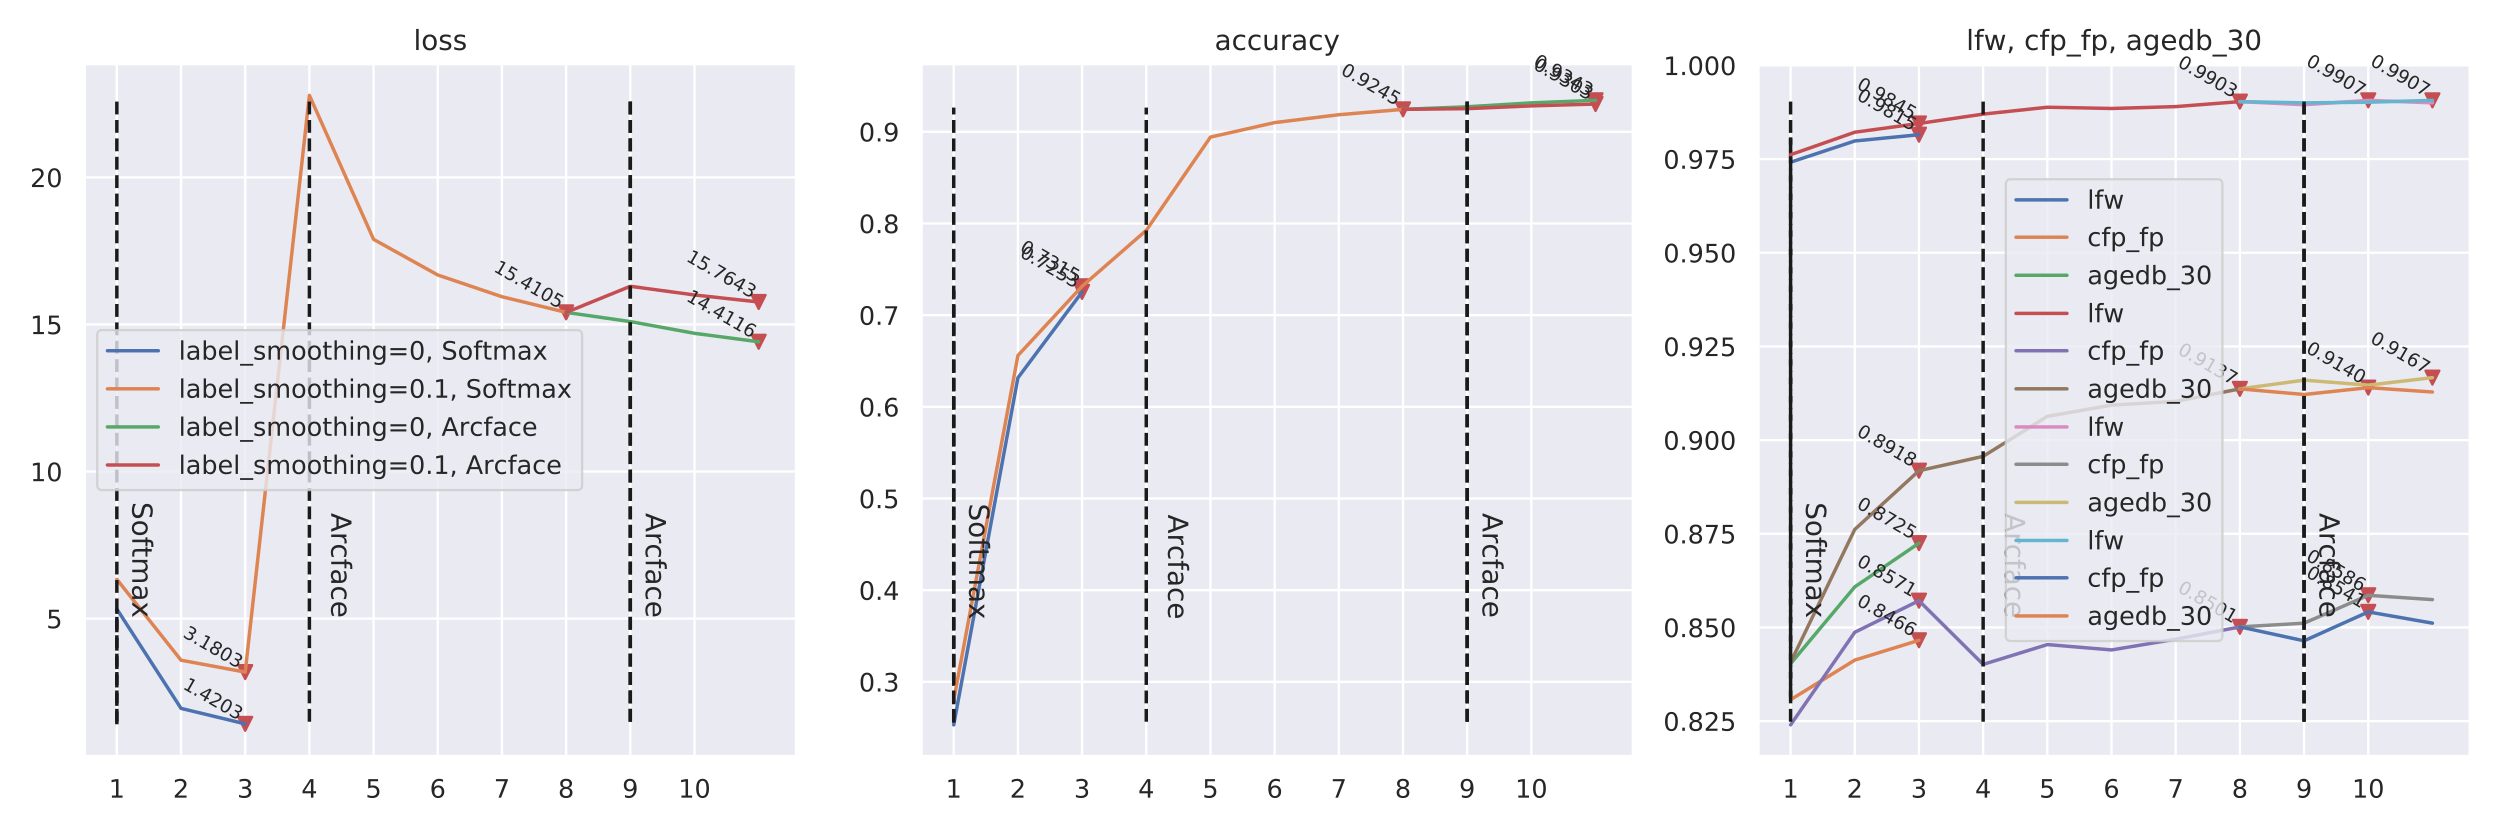 <?xml version="1.0" encoding="utf-8" standalone="no"?>
<!DOCTYPE svg PUBLIC "-//W3C//DTD SVG 1.1//EN"
  "http://www.w3.org/Graphics/SVG/1.1/DTD/svg11.dtd">
<!-- Created with matplotlib (https://matplotlib.org/) -->
<svg height="360pt" version="1.1" viewBox="0 0 1080 360" width="1080pt" xmlns="http://www.w3.org/2000/svg" xmlns:xlink="http://www.w3.org/1999/xlink">
 <defs>
  <style type="text/css">
*{stroke-linecap:butt;stroke-linejoin:round;}
  </style>
 </defs>
 <g id="figure_1">
  <g id="patch_1">
   <path d="M 0 360 
L 1080 360 
L 1080 0 
L 0 0 
z
" style="fill:#ffffff;"/>
  </g>
  <g id="axes_1">
   <g id="patch_2">
    <path d="M 36.5 326.74 
L 343.98 326.74 
L 343.98 27.6 
L 36.5 27.6 
z
" style="fill:#eaeaf2;"/>
   </g>
   <g id="matplotlib.axis_1">
    <g id="xtick_1">
     <g id="line2d_1">
      <path clip-path="url(#pfcec00dbe8)" d="M 50.476 326.74 
L 50.476 27.6 
" style="fill:none;stroke:#ffffff;stroke-linecap:round;"/>
     </g>
     <g id="text_1">
      <!-- 1 -->
      <defs>
       <path d="M 12.406 8.297 
L 28.516 8.297 
L 28.516 63.922 
L 10.984 60.406 
L 10.984 69.391 
L 28.422 72.906 
L 38.281 72.906 
L 38.281 8.297 
L 54.391 8.297 
L 54.391 0 
L 12.406 0 
z
" id="DejaVuSans-49"/>
      </defs>
      <g style="fill:#262626;" transform="translate(46.977 344.598)scale(0.11 -0.11)">
       <use xlink:href="#DejaVuSans-49"/>
      </g>
     </g>
    </g>
    <g id="xtick_2">
     <g id="line2d_2">
      <path clip-path="url(#pfcec00dbe8)" d="M 78.203 326.74 
L 78.203 27.6 
" style="fill:none;stroke:#ffffff;stroke-linecap:round;"/>
     </g>
     <g id="text_2">
      <!-- 2 -->
      <defs>
       <path d="M 19.188 8.297 
L 53.609 8.297 
L 53.609 0 
L 7.328 0 
L 7.328 8.297 
Q 12.938 14.109 22.625 23.891 
Q 32.328 33.688 34.812 36.531 
Q 39.547 41.844 41.422 45.531 
Q 43.312 49.219 43.312 52.781 
Q 43.312 58.594 39.234 62.25 
Q 35.156 65.922 28.609 65.922 
Q 23.969 65.922 18.812 64.312 
Q 13.672 62.703 7.812 59.422 
L 7.812 69.391 
Q 13.766 71.781 18.938 73 
Q 24.125 74.219 28.422 74.219 
Q 39.75 74.219 46.484 68.547 
Q 53.219 62.891 53.219 53.422 
Q 53.219 48.922 51.531 44.891 
Q 49.859 40.875 45.406 35.406 
Q 44.188 33.984 37.641 27.219 
Q 31.109 20.453 19.188 8.297 
z
" id="DejaVuSans-50"/>
      </defs>
      <g style="fill:#262626;" transform="translate(74.704 344.598)scale(0.11 -0.11)">
       <use xlink:href="#DejaVuSans-50"/>
      </g>
     </g>
    </g>
    <g id="xtick_3">
     <g id="line2d_3">
      <path clip-path="url(#pfcec00dbe8)" d="M 105.93 326.74 
L 105.93 27.6 
" style="fill:none;stroke:#ffffff;stroke-linecap:round;"/>
     </g>
     <g id="text_3">
      <!-- 3 -->
      <defs>
       <path d="M 40.578 39.312 
Q 47.656 37.797 51.625 33 
Q 55.609 28.219 55.609 21.188 
Q 55.609 10.406 48.188 4.484 
Q 40.766 -1.422 27.094 -1.422 
Q 22.516 -1.422 17.656 -0.516 
Q 12.797 0.391 7.625 2.203 
L 7.625 11.719 
Q 11.719 9.328 16.594 8.109 
Q 21.484 6.891 26.812 6.891 
Q 36.078 6.891 40.938 10.547 
Q 45.797 14.203 45.797 21.188 
Q 45.797 27.641 41.281 31.266 
Q 36.766 34.906 28.719 34.906 
L 20.219 34.906 
L 20.219 43.016 
L 29.109 43.016 
Q 36.375 43.016 40.234 45.922 
Q 44.094 48.828 44.094 54.297 
Q 44.094 59.906 40.109 62.906 
Q 36.141 65.922 28.719 65.922 
Q 24.656 65.922 20.016 65.031 
Q 15.375 64.156 9.812 62.312 
L 9.812 71.094 
Q 15.438 72.656 20.344 73.438 
Q 25.25 74.219 29.594 74.219 
Q 40.828 74.219 47.359 69.109 
Q 53.906 64.016 53.906 55.328 
Q 53.906 49.266 50.438 45.094 
Q 46.969 40.922 40.578 39.312 
z
" id="DejaVuSans-51"/>
      </defs>
      <g style="fill:#262626;" transform="translate(102.431 344.598)scale(0.11 -0.11)">
       <use xlink:href="#DejaVuSans-51"/>
      </g>
     </g>
    </g>
    <g id="xtick_4">
     <g id="line2d_4">
      <path clip-path="url(#pfcec00dbe8)" d="M 133.658 326.74 
L 133.658 27.6 
" style="fill:none;stroke:#ffffff;stroke-linecap:round;"/>
     </g>
     <g id="text_4">
      <!-- 4 -->
      <defs>
       <path d="M 37.797 64.312 
L 12.891 25.391 
L 37.797 25.391 
z
M 35.203 72.906 
L 47.609 72.906 
L 47.609 25.391 
L 58.016 25.391 
L 58.016 17.188 
L 47.609 17.188 
L 47.609 0 
L 37.797 0 
L 37.797 17.188 
L 4.891 17.188 
L 4.891 26.703 
z
" id="DejaVuSans-52"/>
      </defs>
      <g style="fill:#262626;" transform="translate(130.158 344.598)scale(0.11 -0.11)">
       <use xlink:href="#DejaVuSans-52"/>
      </g>
     </g>
    </g>
    <g id="xtick_5">
     <g id="line2d_5">
      <path clip-path="url(#pfcec00dbe8)" d="M 161.385 326.74 
L 161.385 27.6 
" style="fill:none;stroke:#ffffff;stroke-linecap:round;"/>
     </g>
     <g id="text_5">
      <!-- 5 -->
      <defs>
       <path d="M 10.797 72.906 
L 49.516 72.906 
L 49.516 64.594 
L 19.828 64.594 
L 19.828 46.734 
Q 21.969 47.469 24.109 47.828 
Q 26.266 48.188 28.422 48.188 
Q 40.625 48.188 47.75 41.5 
Q 54.891 34.812 54.891 23.391 
Q 54.891 11.625 47.562 5.094 
Q 40.234 -1.422 26.906 -1.422 
Q 22.312 -1.422 17.547 -0.641 
Q 12.797 0.141 7.719 1.703 
L 7.719 11.625 
Q 12.109 9.234 16.797 8.062 
Q 21.484 6.891 26.703 6.891 
Q 35.156 6.891 40.078 11.328 
Q 45.016 15.766 45.016 23.391 
Q 45.016 31 40.078 35.438 
Q 35.156 39.891 26.703 39.891 
Q 22.75 39.891 18.812 39.016 
Q 14.891 38.141 10.797 36.281 
z
" id="DejaVuSans-53"/>
      </defs>
      <g style="fill:#262626;" transform="translate(157.885 344.598)scale(0.11 -0.11)">
       <use xlink:href="#DejaVuSans-53"/>
      </g>
     </g>
    </g>
    <g id="xtick_6">
     <g id="line2d_6">
      <path clip-path="url(#pfcec00dbe8)" d="M 189.112 326.74 
L 189.112 27.6 
" style="fill:none;stroke:#ffffff;stroke-linecap:round;"/>
     </g>
     <g id="text_6">
      <!-- 6 -->
      <defs>
       <path d="M 33.016 40.375 
Q 26.375 40.375 22.484 35.828 
Q 18.609 31.297 18.609 23.391 
Q 18.609 15.531 22.484 10.953 
Q 26.375 6.391 33.016 6.391 
Q 39.656 6.391 43.531 10.953 
Q 47.406 15.531 47.406 23.391 
Q 47.406 31.297 43.531 35.828 
Q 39.656 40.375 33.016 40.375 
z
M 52.594 71.297 
L 52.594 62.312 
Q 48.875 64.062 45.094 64.984 
Q 41.312 65.922 37.594 65.922 
Q 27.828 65.922 22.672 59.328 
Q 17.531 52.734 16.797 39.406 
Q 19.672 43.656 24.016 45.922 
Q 28.375 48.188 33.594 48.188 
Q 44.578 48.188 50.953 41.516 
Q 57.328 34.859 57.328 23.391 
Q 57.328 12.156 50.688 5.359 
Q 44.047 -1.422 33.016 -1.422 
Q 20.359 -1.422 13.672 8.266 
Q 6.984 17.969 6.984 36.375 
Q 6.984 53.656 15.188 63.938 
Q 23.391 74.219 37.203 74.219 
Q 40.922 74.219 44.703 73.484 
Q 48.484 72.75 52.594 71.297 
z
" id="DejaVuSans-54"/>
      </defs>
      <g style="fill:#262626;" transform="translate(185.612 344.598)scale(0.11 -0.11)">
       <use xlink:href="#DejaVuSans-54"/>
      </g>
     </g>
    </g>
    <g id="xtick_7">
     <g id="line2d_7">
      <path clip-path="url(#pfcec00dbe8)" d="M 216.839 326.74 
L 216.839 27.6 
" style="fill:none;stroke:#ffffff;stroke-linecap:round;"/>
     </g>
     <g id="text_7">
      <!-- 7 -->
      <defs>
       <path d="M 8.203 72.906 
L 55.078 72.906 
L 55.078 68.703 
L 28.609 0 
L 18.312 0 
L 43.219 64.594 
L 8.203 64.594 
z
" id="DejaVuSans-55"/>
      </defs>
      <g style="fill:#262626;" transform="translate(213.339 344.598)scale(0.11 -0.11)">
       <use xlink:href="#DejaVuSans-55"/>
      </g>
     </g>
    </g>
    <g id="xtick_8">
     <g id="line2d_8">
      <path clip-path="url(#pfcec00dbe8)" d="M 244.566 326.74 
L 244.566 27.6 
" style="fill:none;stroke:#ffffff;stroke-linecap:round;"/>
     </g>
     <g id="text_8">
      <!-- 8 -->
      <defs>
       <path d="M 31.781 34.625 
Q 24.75 34.625 20.719 30.859 
Q 16.703 27.094 16.703 20.516 
Q 16.703 13.922 20.719 10.156 
Q 24.75 6.391 31.781 6.391 
Q 38.812 6.391 42.859 10.172 
Q 46.922 13.969 46.922 20.516 
Q 46.922 27.094 42.891 30.859 
Q 38.875 34.625 31.781 34.625 
z
M 21.922 38.812 
Q 15.578 40.375 12.031 44.719 
Q 8.5 49.078 8.5 55.328 
Q 8.5 64.062 14.719 69.141 
Q 20.953 74.219 31.781 74.219 
Q 42.672 74.219 48.875 69.141 
Q 55.078 64.062 55.078 55.328 
Q 55.078 49.078 51.531 44.719 
Q 48 40.375 41.703 38.812 
Q 48.828 37.156 52.797 32.312 
Q 56.781 27.484 56.781 20.516 
Q 56.781 9.906 50.312 4.234 
Q 43.844 -1.422 31.781 -1.422 
Q 19.734 -1.422 13.25 4.234 
Q 6.781 9.906 6.781 20.516 
Q 6.781 27.484 10.781 32.312 
Q 14.797 37.156 21.922 38.812 
z
M 18.312 54.391 
Q 18.312 48.734 21.844 45.562 
Q 25.391 42.391 31.781 42.391 
Q 38.141 42.391 41.719 45.562 
Q 45.312 48.734 45.312 54.391 
Q 45.312 60.062 41.719 63.234 
Q 38.141 66.406 31.781 66.406 
Q 25.391 66.406 21.844 63.234 
Q 18.312 60.062 18.312 54.391 
z
" id="DejaVuSans-56"/>
      </defs>
      <g style="fill:#262626;" transform="translate(241.066 344.598)scale(0.11 -0.11)">
       <use xlink:href="#DejaVuSans-56"/>
      </g>
     </g>
    </g>
    <g id="xtick_9">
     <g id="line2d_9">
      <path clip-path="url(#pfcec00dbe8)" d="M 272.293 326.74 
L 272.293 27.6 
" style="fill:none;stroke:#ffffff;stroke-linecap:round;"/>
     </g>
     <g id="text_9">
      <!-- 9 -->
      <defs>
       <path d="M 10.984 1.516 
L 10.984 10.5 
Q 14.703 8.734 18.5 7.812 
Q 22.312 6.891 25.984 6.891 
Q 35.75 6.891 40.891 13.453 
Q 46.047 20.016 46.781 33.406 
Q 43.953 29.203 39.594 26.953 
Q 35.25 24.703 29.984 24.703 
Q 19.047 24.703 12.672 31.312 
Q 6.297 37.938 6.297 49.422 
Q 6.297 60.641 12.938 67.422 
Q 19.578 74.219 30.609 74.219 
Q 43.266 74.219 49.922 64.516 
Q 56.594 54.828 56.594 36.375 
Q 56.594 19.141 48.406 8.859 
Q 40.234 -1.422 26.422 -1.422 
Q 22.703 -1.422 18.891 -0.688 
Q 15.094 0.047 10.984 1.516 
z
M 30.609 32.422 
Q 37.25 32.422 41.125 36.953 
Q 45.016 41.5 45.016 49.422 
Q 45.016 57.281 41.125 61.844 
Q 37.25 66.406 30.609 66.406 
Q 23.969 66.406 20.094 61.844 
Q 16.219 57.281 16.219 49.422 
Q 16.219 41.5 20.094 36.953 
Q 23.969 32.422 30.609 32.422 
z
" id="DejaVuSans-57"/>
      </defs>
      <g style="fill:#262626;" transform="translate(268.794 344.598)scale(0.11 -0.11)">
       <use xlink:href="#DejaVuSans-57"/>
      </g>
     </g>
    </g>
    <g id="xtick_10">
     <g id="line2d_10">
      <path clip-path="url(#pfcec00dbe8)" d="M 300.02 326.74 
L 300.02 27.6 
" style="fill:none;stroke:#ffffff;stroke-linecap:round;"/>
     </g>
     <g id="text_10">
      <!-- 10 -->
      <defs>
       <path d="M 31.781 66.406 
Q 24.172 66.406 20.328 58.906 
Q 16.5 51.422 16.5 36.375 
Q 16.5 21.391 20.328 13.891 
Q 24.172 6.391 31.781 6.391 
Q 39.453 6.391 43.281 13.891 
Q 47.125 21.391 47.125 36.375 
Q 47.125 51.422 43.281 58.906 
Q 39.453 66.406 31.781 66.406 
z
M 31.781 74.219 
Q 44.047 74.219 50.516 64.516 
Q 56.984 54.828 56.984 36.375 
Q 56.984 17.969 50.516 8.266 
Q 44.047 -1.422 31.781 -1.422 
Q 19.531 -1.422 13.062 8.266 
Q 6.594 17.969 6.594 36.375 
Q 6.594 54.828 13.062 64.516 
Q 19.531 74.219 31.781 74.219 
z
" id="DejaVuSans-48"/>
      </defs>
      <g style="fill:#262626;" transform="translate(293.021 344.598)scale(0.11 -0.11)">
       <use xlink:href="#DejaVuSans-49"/>
       <use x="63.623" xlink:href="#DejaVuSans-48"/>
      </g>
     </g>
    </g>
   </g>
   <g id="matplotlib.axis_2">
    <g id="ytick_1">
     <g id="line2d_11">
      <path clip-path="url(#pfcec00dbe8)" d="M 36.5 267.234 
L 343.98 267.234 
" style="fill:none;stroke:#ffffff;stroke-linecap:round;"/>
     </g>
     <g id="text_11">
      <!-- 5 -->
      <g style="fill:#262626;" transform="translate(20.001 271.413)scale(0.11 -0.11)">
       <use xlink:href="#DejaVuSans-53"/>
      </g>
     </g>
    </g>
    <g id="ytick_2">
     <g id="line2d_12">
      <path clip-path="url(#pfcec00dbe8)" d="M 36.5 203.703 
L 343.98 203.703 
" style="fill:none;stroke:#ffffff;stroke-linecap:round;"/>
     </g>
     <g id="text_12">
      <!-- 10 -->
      <g style="fill:#262626;" transform="translate(13.002 207.882)scale(0.11 -0.11)">
       <use xlink:href="#DejaVuSans-49"/>
       <use x="63.623" xlink:href="#DejaVuSans-48"/>
      </g>
     </g>
    </g>
    <g id="ytick_3">
     <g id="line2d_13">
      <path clip-path="url(#pfcec00dbe8)" d="M 36.5 140.172 
L 343.98 140.172 
" style="fill:none;stroke:#ffffff;stroke-linecap:round;"/>
     </g>
     <g id="text_13">
      <!-- 15 -->
      <g style="fill:#262626;" transform="translate(13.002 144.351)scale(0.11 -0.11)">
       <use xlink:href="#DejaVuSans-49"/>
       <use x="63.623" xlink:href="#DejaVuSans-53"/>
      </g>
     </g>
    </g>
    <g id="ytick_4">
     <g id="line2d_14">
      <path clip-path="url(#pfcec00dbe8)" d="M 36.5 76.641 
L 343.98 76.641 
" style="fill:none;stroke:#ffffff;stroke-linecap:round;"/>
     </g>
     <g id="text_14">
      <!-- 20 -->
      <g style="fill:#262626;" transform="translate(13.002 80.821)scale(0.11 -0.11)">
       <use xlink:href="#DejaVuSans-50"/>
       <use x="63.623" xlink:href="#DejaVuSans-48"/>
      </g>
     </g>
    </g>
   </g>
   <g id="PathCollection_1">
    <defs>
     <path d="M -0 3 
L 3 -3 
L -3 -3 
z
" id="m832fd4b5c3" style="stroke:#c44e52;"/>
    </defs>
    <g clip-path="url(#pfcec00dbe8)">
     <use style="fill:#c44e52;stroke:#c44e52;" x="105.93" xlink:href="#m832fd4b5c3" y="312.718"/>
    </g>
   </g>
   <g id="PathCollection_2">
    <g clip-path="url(#pfcec00dbe8)">
     <use style="fill:#c44e52;stroke:#c44e52;" x="105.93" xlink:href="#m832fd4b5c3" y="290.355"/>
    </g>
   </g>
   <g id="PathCollection_3">
    <g clip-path="url(#pfcec00dbe8)">
     <use style="fill:#c44e52;stroke:#c44e52;" x="244.566" xlink:href="#m832fd4b5c3" y="134.956"/>
    </g>
   </g>
   <g id="PathCollection_4">
    <g clip-path="url(#pfcec00dbe8)">
     <use style="fill:#c44e52;stroke:#c44e52;" x="327.747" xlink:href="#m832fd4b5c3" y="147.648"/>
    </g>
   </g>
   <g id="PathCollection_5">
    <g clip-path="url(#pfcec00dbe8)">
     <use style="fill:#c44e52;stroke:#c44e52;" x="327.747" xlink:href="#m832fd4b5c3" y="130.461"/>
    </g>
   </g>
   <g id="line2d_15">
    <path clip-path="url(#pfcec00dbe8)" d="M 50.476 263.114 
L 78.203 306.021 
L 105.93 312.718 
" style="fill:none;stroke:#4c72b0;stroke-linecap:round;stroke-width:1.5;"/>
   </g>
   <g id="line2d_16">
    <path clip-path="url(#pfcec00dbe8)" d="M 50.476 312.893 
L 50.476 263.364 
" style="fill:none;stroke:#1a1a1a;stroke-dasharray:5.55,2.4;stroke-dashoffset:0;stroke-width:1.5;"/>
   </g>
   <g id="line2d_17">
    <path clip-path="url(#pfcec00dbe8)" d="M 50.476 250.27 
L 78.203 285.214 
L 105.93 290.355 
L 133.658 41.197 
L 161.385 103.403 
L 189.112 118.802 
L 216.839 128.189 
L 244.566 134.956 
" style="fill:none;stroke:#dd8452;stroke-linecap:round;stroke-width:1.5;"/>
   </g>
   <g id="line2d_18">
    <path clip-path="url(#pfcec00dbe8)" d="M 50.476 311.783 
L 50.476 42.557 
" style="fill:none;stroke:#1a1a1a;stroke-dasharray:5.55,2.4;stroke-dashoffset:0;stroke-width:1.5;"/>
   </g>
   <g id="line2d_19">
    <path clip-path="url(#pfcec00dbe8)" d="M 133.658 311.783 
L 133.658 42.557 
" style="fill:none;stroke:#1a1a1a;stroke-dasharray:5.55,2.4;stroke-dashoffset:0;stroke-width:1.5;"/>
   </g>
   <g id="line2d_20">
    <path clip-path="url(#pfcec00dbe8)" d="M 244.566 134.956 
L 272.293 138.935 
L 300.02 144 
L 327.747 147.648 
" style="fill:none;stroke:#55a868;stroke-linecap:round;stroke-width:1.5;"/>
   </g>
   <g id="line2d_21">
    <path clip-path="url(#pfcec00dbe8)" d="M 272.293 311.783 
L 272.293 42.557 
" style="fill:none;stroke:#1a1a1a;stroke-dasharray:5.55,2.4;stroke-dashoffset:0;stroke-width:1.5;"/>
   </g>
   <g id="line2d_22">
    <path clip-path="url(#pfcec00dbe8)" d="M 244.566 134.956 
L 272.293 123.682 
L 300.02 127.438 
L 327.747 130.461 
" style="fill:none;stroke:#c44e52;stroke-linecap:round;stroke-width:1.5;"/>
   </g>
   <g id="line2d_23">
    <path clip-path="url(#pfcec00dbe8)" d="M 272.293 311.783 
L 272.293 42.557 
" style="fill:none;stroke:#1a1a1a;stroke-dasharray:5.55,2.4;stroke-dashoffset:0;stroke-width:1.5;"/>
   </g>
   <g id="patch_3">
    <path d="M 36.5 326.74 
L 36.5 27.6 
" style="fill:none;stroke:#ffffff;stroke-linecap:square;stroke-linejoin:miter;stroke-width:1.25;"/>
   </g>
   <g id="patch_4">
    <path d="M 343.98 326.74 
L 343.98 27.6 
" style="fill:none;stroke:#ffffff;stroke-linecap:square;stroke-linejoin:miter;stroke-width:1.25;"/>
   </g>
   <g id="patch_5">
    <path d="M 36.5 326.74 
L 343.98 326.74 
" style="fill:none;stroke:#ffffff;stroke-linecap:square;stroke-linejoin:miter;stroke-width:1.25;"/>
   </g>
   <g id="patch_6">
    <path d="M 36.5 27.6 
L 343.98 27.6 
" style="fill:none;stroke:#ffffff;stroke-linecap:square;stroke-linejoin:miter;stroke-width:1.25;"/>
   </g>
   <g id="text_15">
    <!-- 1.4203 -->
    <defs>
     <path d="M 10.688 12.406 
L 21 12.406 
L 21 0 
L 10.688 0 
z
" id="DejaVuSans-46"/>
    </defs>
    <g style="fill:#262626;" transform="translate(78.649 297.28)rotate(-330)scale(0.08 -0.08)">
     <use xlink:href="#DejaVuSans-49"/>
     <use x="63.623" xlink:href="#DejaVuSans-46"/>
     <use x="95.41" xlink:href="#DejaVuSans-52"/>
     <use x="159.033" xlink:href="#DejaVuSans-50"/>
     <use x="222.656" xlink:href="#DejaVuSans-48"/>
     <use x="286.279" xlink:href="#DejaVuSans-51"/>
    </g>
   </g>
   <g id="text_16">
    <!-- 3.1803 -->
    <g style="fill:#262626;" transform="translate(78.649 274.918)rotate(-330)scale(0.08 -0.08)">
     <use xlink:href="#DejaVuSans-51"/>
     <use x="63.623" xlink:href="#DejaVuSans-46"/>
     <use x="95.41" xlink:href="#DejaVuSans-49"/>
     <use x="159.033" xlink:href="#DejaVuSans-56"/>
     <use x="222.656" xlink:href="#DejaVuSans-48"/>
     <use x="286.279" xlink:href="#DejaVuSans-51"/>
    </g>
   </g>
   <g id="text_17">
    <!-- 15.4105 -->
    <g style="fill:#262626;" transform="translate(212.876 116.974)rotate(-330)scale(0.08 -0.08)">
     <use xlink:href="#DejaVuSans-49"/>
     <use x="63.623" xlink:href="#DejaVuSans-53"/>
     <use x="127.246" xlink:href="#DejaVuSans-46"/>
     <use x="159.033" xlink:href="#DejaVuSans-52"/>
     <use x="222.656" xlink:href="#DejaVuSans-49"/>
     <use x="286.279" xlink:href="#DejaVuSans-48"/>
     <use x="349.902" xlink:href="#DejaVuSans-53"/>
    </g>
   </g>
   <g id="text_18">
    <!-- Softmax -->
    <defs>
     <path d="M 53.516 70.516 
L 53.516 60.891 
Q 47.906 63.578 42.922 64.891 
Q 37.938 66.219 33.297 66.219 
Q 25.25 66.219 20.875 63.094 
Q 16.5 59.969 16.5 54.203 
Q 16.5 49.359 19.406 46.891 
Q 22.312 44.438 30.422 42.922 
L 36.375 41.703 
Q 47.406 39.594 52.656 34.297 
Q 57.906 29 57.906 20.125 
Q 57.906 9.516 50.797 4.047 
Q 43.703 -1.422 29.984 -1.422 
Q 24.812 -1.422 18.969 -0.25 
Q 13.141 0.922 6.891 3.219 
L 6.891 13.375 
Q 12.891 10.016 18.656 8.297 
Q 24.422 6.594 29.984 6.594 
Q 38.422 6.594 43.016 9.906 
Q 47.609 13.234 47.609 19.391 
Q 47.609 24.75 44.312 27.781 
Q 41.016 30.812 33.5 32.328 
L 27.484 33.5 
Q 16.453 35.688 11.516 40.375 
Q 6.594 45.062 6.594 53.422 
Q 6.594 63.094 13.406 68.656 
Q 20.219 74.219 32.172 74.219 
Q 37.312 74.219 42.625 73.281 
Q 47.953 72.359 53.516 70.516 
z
" id="DejaVuSans-83"/>
     <path d="M 30.609 48.391 
Q 23.391 48.391 19.188 42.75 
Q 14.984 37.109 14.984 27.297 
Q 14.984 17.484 19.156 11.844 
Q 23.344 6.203 30.609 6.203 
Q 37.797 6.203 41.984 11.859 
Q 46.188 17.531 46.188 27.297 
Q 46.188 37.016 41.984 42.703 
Q 37.797 48.391 30.609 48.391 
z
M 30.609 56 
Q 42.328 56 49.016 48.375 
Q 55.719 40.766 55.719 27.297 
Q 55.719 13.875 49.016 6.219 
Q 42.328 -1.422 30.609 -1.422 
Q 18.844 -1.422 12.172 6.219 
Q 5.516 13.875 5.516 27.297 
Q 5.516 40.766 12.172 48.375 
Q 18.844 56 30.609 56 
z
" id="DejaVuSans-111"/>
     <path d="M 37.109 75.984 
L 37.109 68.5 
L 28.516 68.5 
Q 23.688 68.5 21.797 66.547 
Q 19.922 64.594 19.922 59.516 
L 19.922 54.688 
L 34.719 54.688 
L 34.719 47.703 
L 19.922 47.703 
L 19.922 0 
L 10.891 0 
L 10.891 47.703 
L 2.297 47.703 
L 2.297 54.688 
L 10.891 54.688 
L 10.891 58.5 
Q 10.891 67.625 15.141 71.797 
Q 19.391 75.984 28.609 75.984 
z
" id="DejaVuSans-102"/>
     <path d="M 18.312 70.219 
L 18.312 54.688 
L 36.812 54.688 
L 36.812 47.703 
L 18.312 47.703 
L 18.312 18.016 
Q 18.312 11.328 20.141 9.422 
Q 21.969 7.516 27.594 7.516 
L 36.812 7.516 
L 36.812 0 
L 27.594 0 
Q 17.188 0 13.234 3.875 
Q 9.281 7.766 9.281 18.016 
L 9.281 47.703 
L 2.688 47.703 
L 2.688 54.688 
L 9.281 54.688 
L 9.281 70.219 
z
" id="DejaVuSans-116"/>
     <path d="M 52 44.188 
Q 55.375 50.25 60.062 53.125 
Q 64.75 56 71.094 56 
Q 79.641 56 84.281 50.016 
Q 88.922 44.047 88.922 33.016 
L 88.922 0 
L 79.891 0 
L 79.891 32.719 
Q 79.891 40.578 77.094 44.375 
Q 74.312 48.188 68.609 48.188 
Q 61.625 48.188 57.562 43.547 
Q 53.516 38.922 53.516 30.906 
L 53.516 0 
L 44.484 0 
L 44.484 32.719 
Q 44.484 40.625 41.703 44.406 
Q 38.922 48.188 33.109 48.188 
Q 26.219 48.188 22.156 43.531 
Q 18.109 38.875 18.109 30.906 
L 18.109 0 
L 9.078 0 
L 9.078 54.688 
L 18.109 54.688 
L 18.109 46.188 
Q 21.188 51.219 25.484 53.609 
Q 29.781 56 35.688 56 
Q 41.656 56 45.828 52.969 
Q 50 49.953 52 44.188 
z
" id="DejaVuSans-109"/>
     <path d="M 34.281 27.484 
Q 23.391 27.484 19.188 25 
Q 14.984 22.516 14.984 16.5 
Q 14.984 11.719 18.141 8.906 
Q 21.297 6.109 26.703 6.109 
Q 34.188 6.109 38.703 11.406 
Q 43.219 16.703 43.219 25.484 
L 43.219 27.484 
z
M 52.203 31.203 
L 52.203 0 
L 43.219 0 
L 43.219 8.297 
Q 40.141 3.328 35.547 0.953 
Q 30.953 -1.422 24.312 -1.422 
Q 15.922 -1.422 10.953 3.297 
Q 6 8.016 6 15.922 
Q 6 25.141 12.172 29.828 
Q 18.359 34.516 30.609 34.516 
L 43.219 34.516 
L 43.219 35.406 
Q 43.219 41.609 39.141 45 
Q 35.062 48.391 27.688 48.391 
Q 23 48.391 18.547 47.266 
Q 14.109 46.141 10.016 43.891 
L 10.016 52.203 
Q 14.938 54.109 19.578 55.047 
Q 24.219 56 28.609 56 
Q 40.484 56 46.344 49.844 
Q 52.203 43.703 52.203 31.203 
z
" id="DejaVuSans-97"/>
     <path d="M 54.891 54.688 
L 35.109 28.078 
L 55.906 0 
L 45.312 0 
L 29.391 21.484 
L 13.484 0 
L 2.875 0 
L 24.125 28.609 
L 4.688 54.688 
L 15.281 54.688 
L 29.781 35.203 
L 44.281 54.688 
z
" id="DejaVuSans-120"/>
    </defs>
    <g style="fill:#262626;" transform="translate(57.131 216.88)rotate(-270)scale(0.12 -0.12)">
     <use xlink:href="#DejaVuSans-83"/>
     <use x="63.477" xlink:href="#DejaVuSans-111"/>
     <use x="124.658" xlink:href="#DejaVuSans-102"/>
     <use x="159.848" xlink:href="#DejaVuSans-116"/>
     <use x="199.057" xlink:href="#DejaVuSans-109"/>
     <use x="296.469" xlink:href="#DejaVuSans-97"/>
     <use x="357.748" xlink:href="#DejaVuSans-120"/>
    </g>
   </g>
   <g id="text_19">
    <!-- Arcface -->
    <defs>
     <path d="M 34.188 63.188 
L 20.797 26.906 
L 47.609 26.906 
z
M 28.609 72.906 
L 39.797 72.906 
L 67.578 0 
L 57.328 0 
L 50.688 18.703 
L 17.828 18.703 
L 11.188 0 
L 0.781 0 
z
" id="DejaVuSans-65"/>
     <path d="M 41.109 46.297 
Q 39.594 47.172 37.812 47.578 
Q 36.031 48 33.891 48 
Q 26.266 48 22.188 43.047 
Q 18.109 38.094 18.109 28.812 
L 18.109 0 
L 9.078 0 
L 9.078 54.688 
L 18.109 54.688 
L 18.109 46.188 
Q 20.953 51.172 25.484 53.578 
Q 30.031 56 36.531 56 
Q 37.453 56 38.578 55.875 
Q 39.703 55.766 41.062 55.516 
z
" id="DejaVuSans-114"/>
     <path d="M 48.781 52.594 
L 48.781 44.188 
Q 44.969 46.297 41.141 47.344 
Q 37.312 48.391 33.406 48.391 
Q 24.656 48.391 19.812 42.844 
Q 14.984 37.312 14.984 27.297 
Q 14.984 17.281 19.812 11.734 
Q 24.656 6.203 33.406 6.203 
Q 37.312 6.203 41.141 7.25 
Q 44.969 8.297 48.781 10.406 
L 48.781 2.094 
Q 45.016 0.344 40.984 -0.531 
Q 36.969 -1.422 32.422 -1.422 
Q 20.062 -1.422 12.781 6.344 
Q 5.516 14.109 5.516 27.297 
Q 5.516 40.672 12.859 48.328 
Q 20.219 56 33.016 56 
Q 37.156 56 41.109 55.141 
Q 45.062 54.297 48.781 52.594 
z
" id="DejaVuSans-99"/>
     <path d="M 56.203 29.594 
L 56.203 25.203 
L 14.891 25.203 
Q 15.484 15.922 20.484 11.062 
Q 25.484 6.203 34.422 6.203 
Q 39.594 6.203 44.453 7.469 
Q 49.312 8.734 54.109 11.281 
L 54.109 2.781 
Q 49.266 0.734 44.188 -0.344 
Q 39.109 -1.422 33.891 -1.422 
Q 20.797 -1.422 13.156 6.188 
Q 5.516 13.812 5.516 26.812 
Q 5.516 40.234 12.766 48.109 
Q 20.016 56 32.328 56 
Q 43.359 56 49.781 48.891 
Q 56.203 41.797 56.203 29.594 
z
M 47.219 32.234 
Q 47.125 39.594 43.094 43.984 
Q 39.062 48.391 32.422 48.391 
Q 24.906 48.391 20.391 44.141 
Q 15.875 39.891 15.188 32.172 
z
" id="DejaVuSans-101"/>
    </defs>
    <g style="fill:#262626;" transform="translate(143.085 221.616)rotate(-270)scale(0.12 -0.12)">
     <use xlink:href="#DejaVuSans-65"/>
     <use x="68.408" xlink:href="#DejaVuSans-114"/>
     <use x="109.49" xlink:href="#DejaVuSans-99"/>
     <use x="164.471" xlink:href="#DejaVuSans-102"/>
     <use x="199.676" xlink:href="#DejaVuSans-97"/>
     <use x="260.955" xlink:href="#DejaVuSans-99"/>
     <use x="315.936" xlink:href="#DejaVuSans-101"/>
    </g>
   </g>
   <g id="text_20">
    <!-- 14.4116 -->
    <g style="fill:#262626;" transform="translate(296.057 129.666)rotate(-330)scale(0.08 -0.08)">
     <use xlink:href="#DejaVuSans-49"/>
     <use x="63.623" xlink:href="#DejaVuSans-52"/>
     <use x="127.246" xlink:href="#DejaVuSans-46"/>
     <use x="159.033" xlink:href="#DejaVuSans-52"/>
     <use x="222.656" xlink:href="#DejaVuSans-49"/>
     <use x="286.279" xlink:href="#DejaVuSans-49"/>
     <use x="349.902" xlink:href="#DejaVuSans-54"/>
    </g>
   </g>
   <g id="text_21">
    <!-- 15.7643 -->
    <g style="fill:#262626;" transform="translate(296.057 112.479)rotate(-330)scale(0.08 -0.08)">
     <use xlink:href="#DejaVuSans-49"/>
     <use x="63.623" xlink:href="#DejaVuSans-53"/>
     <use x="127.246" xlink:href="#DejaVuSans-46"/>
     <use x="159.033" xlink:href="#DejaVuSans-55"/>
     <use x="222.656" xlink:href="#DejaVuSans-54"/>
     <use x="286.279" xlink:href="#DejaVuSans-52"/>
     <use x="349.902" xlink:href="#DejaVuSans-51"/>
    </g>
   </g>
   <g id="text_22">
    <!-- Arcface -->
    <g style="fill:#262626;" transform="translate(278.948 221.616)rotate(-270)scale(0.12 -0.12)">
     <use xlink:href="#DejaVuSans-65"/>
     <use x="68.408" xlink:href="#DejaVuSans-114"/>
     <use x="109.49" xlink:href="#DejaVuSans-99"/>
     <use x="164.471" xlink:href="#DejaVuSans-102"/>
     <use x="199.676" xlink:href="#DejaVuSans-97"/>
     <use x="260.955" xlink:href="#DejaVuSans-99"/>
     <use x="315.936" xlink:href="#DejaVuSans-101"/>
    </g>
   </g>
   <g id="text_23">
    <!-- loss -->
    <defs>
     <path d="M 9.422 75.984 
L 18.406 75.984 
L 18.406 0 
L 9.422 0 
z
" id="DejaVuSans-108"/>
     <path d="M 44.281 53.078 
L 44.281 44.578 
Q 40.484 46.531 36.375 47.5 
Q 32.281 48.484 27.875 48.484 
Q 21.188 48.484 17.844 46.438 
Q 14.5 44.391 14.5 40.281 
Q 14.5 37.156 16.891 35.375 
Q 19.281 33.594 26.516 31.984 
L 29.594 31.297 
Q 39.156 29.25 43.188 25.516 
Q 47.219 21.781 47.219 15.094 
Q 47.219 7.469 41.188 3.016 
Q 35.156 -1.422 24.609 -1.422 
Q 20.219 -1.422 15.453 -0.562 
Q 10.688 0.297 5.422 2 
L 5.422 11.281 
Q 10.406 8.688 15.234 7.391 
Q 20.062 6.109 24.812 6.109 
Q 31.156 6.109 34.562 8.281 
Q 37.984 10.453 37.984 14.406 
Q 37.984 18.062 35.516 20.016 
Q 33.062 21.969 24.703 23.781 
L 21.578 24.516 
Q 13.234 26.266 9.516 29.906 
Q 5.812 33.547 5.812 39.891 
Q 5.812 47.609 11.281 51.797 
Q 16.75 56 26.812 56 
Q 31.781 56 36.172 55.266 
Q 40.578 54.547 44.281 53.078 
z
" id="DejaVuSans-115"/>
    </defs>
    <g style="fill:#262626;" transform="translate(178.651 21.6)scale(0.12 -0.12)">
     <use xlink:href="#DejaVuSans-108"/>
     <use x="27.783" xlink:href="#DejaVuSans-111"/>
     <use x="88.965" xlink:href="#DejaVuSans-115"/>
     <use x="141.064" xlink:href="#DejaVuSans-115"/>
    </g>
   </g>
   <g id="legend_1">
    <g id="patch_7">
     <path d="M 44.2 211.724 
L 249.271 211.724 
Q 251.471 211.724 251.471 209.524 
L 251.471 144.816 
Q 251.471 142.616 249.271 142.616 
L 44.2 142.616 
Q 42 142.616 42 144.816 
L 42 209.524 
Q 42 211.724 44.2 211.724 
z
" style="fill:#eaeaf2;opacity:0.8;stroke:#cccccc;stroke-linejoin:miter;"/>
    </g>
    <g id="line2d_24">
     <path d="M 46.4 151.525 
L 68.4 151.525 
" style="fill:none;stroke:#4c72b0;stroke-linecap:round;stroke-width:1.5;"/>
    </g>
    <g id="line2d_25"/>
    <g id="text_24">
     <!-- label_smoothing=0, Softmax -->
     <defs>
      <path d="M 48.688 27.297 
Q 48.688 37.203 44.609 42.844 
Q 40.531 48.484 33.406 48.484 
Q 26.266 48.484 22.188 42.844 
Q 18.109 37.203 18.109 27.297 
Q 18.109 17.391 22.188 11.75 
Q 26.266 6.109 33.406 6.109 
Q 40.531 6.109 44.609 11.75 
Q 48.688 17.391 48.688 27.297 
z
M 18.109 46.391 
Q 20.953 51.266 25.266 53.625 
Q 29.594 56 35.594 56 
Q 45.562 56 51.781 48.094 
Q 58.016 40.188 58.016 27.297 
Q 58.016 14.406 51.781 6.484 
Q 45.562 -1.422 35.594 -1.422 
Q 29.594 -1.422 25.266 0.953 
Q 20.953 3.328 18.109 8.203 
L 18.109 0 
L 9.078 0 
L 9.078 75.984 
L 18.109 75.984 
z
" id="DejaVuSans-98"/>
      <path d="M 50.984 -16.609 
L 50.984 -23.578 
L -0.984 -23.578 
L -0.984 -16.609 
z
" id="DejaVuSans-95"/>
      <path d="M 54.891 33.016 
L 54.891 0 
L 45.906 0 
L 45.906 32.719 
Q 45.906 40.484 42.875 44.328 
Q 39.844 48.188 33.797 48.188 
Q 26.516 48.188 22.312 43.547 
Q 18.109 38.922 18.109 30.906 
L 18.109 0 
L 9.078 0 
L 9.078 75.984 
L 18.109 75.984 
L 18.109 46.188 
Q 21.344 51.125 25.703 53.562 
Q 30.078 56 35.797 56 
Q 45.219 56 50.047 50.172 
Q 54.891 44.344 54.891 33.016 
z
" id="DejaVuSans-104"/>
      <path d="M 9.422 54.688 
L 18.406 54.688 
L 18.406 0 
L 9.422 0 
z
M 9.422 75.984 
L 18.406 75.984 
L 18.406 64.594 
L 9.422 64.594 
z
" id="DejaVuSans-105"/>
      <path d="M 54.891 33.016 
L 54.891 0 
L 45.906 0 
L 45.906 32.719 
Q 45.906 40.484 42.875 44.328 
Q 39.844 48.188 33.797 48.188 
Q 26.516 48.188 22.312 43.547 
Q 18.109 38.922 18.109 30.906 
L 18.109 0 
L 9.078 0 
L 9.078 54.688 
L 18.109 54.688 
L 18.109 46.188 
Q 21.344 51.125 25.703 53.562 
Q 30.078 56 35.797 56 
Q 45.219 56 50.047 50.172 
Q 54.891 44.344 54.891 33.016 
z
" id="DejaVuSans-110"/>
      <path d="M 45.406 27.984 
Q 45.406 37.75 41.375 43.109 
Q 37.359 48.484 30.078 48.484 
Q 22.859 48.484 18.828 43.109 
Q 14.797 37.75 14.797 27.984 
Q 14.797 18.266 18.828 12.891 
Q 22.859 7.516 30.078 7.516 
Q 37.359 7.516 41.375 12.891 
Q 45.406 18.266 45.406 27.984 
z
M 54.391 6.781 
Q 54.391 -7.172 48.188 -13.984 
Q 42 -20.797 29.203 -20.797 
Q 24.469 -20.797 20.266 -20.094 
Q 16.062 -19.391 12.109 -17.922 
L 12.109 -9.188 
Q 16.062 -11.328 19.922 -12.344 
Q 23.781 -13.375 27.781 -13.375 
Q 36.625 -13.375 41.016 -8.766 
Q 45.406 -4.156 45.406 5.172 
L 45.406 9.625 
Q 42.625 4.781 38.281 2.391 
Q 33.938 0 27.875 0 
Q 17.828 0 11.672 7.656 
Q 5.516 15.328 5.516 27.984 
Q 5.516 40.672 11.672 48.328 
Q 17.828 56 27.875 56 
Q 33.938 56 38.281 53.609 
Q 42.625 51.219 45.406 46.391 
L 45.406 54.688 
L 54.391 54.688 
z
" id="DejaVuSans-103"/>
      <path d="M 10.594 45.406 
L 73.188 45.406 
L 73.188 37.203 
L 10.594 37.203 
z
M 10.594 25.484 
L 73.188 25.484 
L 73.188 17.188 
L 10.594 17.188 
z
" id="DejaVuSans-61"/>
      <path d="M 11.719 12.406 
L 22.016 12.406 
L 22.016 4 
L 14.016 -11.625 
L 7.719 -11.625 
L 11.719 4 
z
" id="DejaVuSans-44"/>
      <path id="DejaVuSans-32"/>
     </defs>
     <g style="fill:#262626;" transform="translate(77.2 155.375)scale(0.11 -0.11)">
      <use xlink:href="#DejaVuSans-108"/>
      <use x="27.783" xlink:href="#DejaVuSans-97"/>
      <use x="89.062" xlink:href="#DejaVuSans-98"/>
      <use x="152.539" xlink:href="#DejaVuSans-101"/>
      <use x="214.062" xlink:href="#DejaVuSans-108"/>
      <use x="241.846" xlink:href="#DejaVuSans-95"/>
      <use x="291.846" xlink:href="#DejaVuSans-115"/>
      <use x="343.945" xlink:href="#DejaVuSans-109"/>
      <use x="441.357" xlink:href="#DejaVuSans-111"/>
      <use x="502.539" xlink:href="#DejaVuSans-111"/>
      <use x="563.721" xlink:href="#DejaVuSans-116"/>
      <use x="602.93" xlink:href="#DejaVuSans-104"/>
      <use x="666.309" xlink:href="#DejaVuSans-105"/>
      <use x="694.092" xlink:href="#DejaVuSans-110"/>
      <use x="757.471" xlink:href="#DejaVuSans-103"/>
      <use x="820.947" xlink:href="#DejaVuSans-61"/>
      <use x="904.736" xlink:href="#DejaVuSans-48"/>
      <use x="968.359" xlink:href="#DejaVuSans-44"/>
      <use x="1000.146" xlink:href="#DejaVuSans-32"/>
      <use x="1031.934" xlink:href="#DejaVuSans-83"/>
      <use x="1095.41" xlink:href="#DejaVuSans-111"/>
      <use x="1156.592" xlink:href="#DejaVuSans-102"/>
      <use x="1191.781" xlink:href="#DejaVuSans-116"/>
      <use x="1230.99" xlink:href="#DejaVuSans-109"/>
      <use x="1328.402" xlink:href="#DejaVuSans-97"/>
      <use x="1389.682" xlink:href="#DejaVuSans-120"/>
     </g>
    </g>
    <g id="line2d_26">
     <path d="M 46.4 167.976 
L 68.4 167.976 
" style="fill:none;stroke:#dd8452;stroke-linecap:round;stroke-width:1.5;"/>
    </g>
    <g id="line2d_27"/>
    <g id="text_25">
     <!-- label_smoothing=0.1, Softmax -->
     <g style="fill:#262626;" transform="translate(77.2 171.826)scale(0.11 -0.11)">
      <use xlink:href="#DejaVuSans-108"/>
      <use x="27.783" xlink:href="#DejaVuSans-97"/>
      <use x="89.062" xlink:href="#DejaVuSans-98"/>
      <use x="152.539" xlink:href="#DejaVuSans-101"/>
      <use x="214.062" xlink:href="#DejaVuSans-108"/>
      <use x="241.846" xlink:href="#DejaVuSans-95"/>
      <use x="291.846" xlink:href="#DejaVuSans-115"/>
      <use x="343.945" xlink:href="#DejaVuSans-109"/>
      <use x="441.357" xlink:href="#DejaVuSans-111"/>
      <use x="502.539" xlink:href="#DejaVuSans-111"/>
      <use x="563.721" xlink:href="#DejaVuSans-116"/>
      <use x="602.93" xlink:href="#DejaVuSans-104"/>
      <use x="666.309" xlink:href="#DejaVuSans-105"/>
      <use x="694.092" xlink:href="#DejaVuSans-110"/>
      <use x="757.471" xlink:href="#DejaVuSans-103"/>
      <use x="820.947" xlink:href="#DejaVuSans-61"/>
      <use x="904.736" xlink:href="#DejaVuSans-48"/>
      <use x="968.359" xlink:href="#DejaVuSans-46"/>
      <use x="1000.146" xlink:href="#DejaVuSans-49"/>
      <use x="1063.77" xlink:href="#DejaVuSans-44"/>
      <use x="1095.557" xlink:href="#DejaVuSans-32"/>
      <use x="1127.344" xlink:href="#DejaVuSans-83"/>
      <use x="1190.82" xlink:href="#DejaVuSans-111"/>
      <use x="1252.002" xlink:href="#DejaVuSans-102"/>
      <use x="1287.191" xlink:href="#DejaVuSans-116"/>
      <use x="1326.4" xlink:href="#DejaVuSans-109"/>
      <use x="1423.812" xlink:href="#DejaVuSans-97"/>
      <use x="1485.092" xlink:href="#DejaVuSans-120"/>
     </g>
    </g>
    <g id="line2d_28">
     <path d="M 46.4 184.428 
L 68.4 184.428 
" style="fill:none;stroke:#55a868;stroke-linecap:round;stroke-width:1.5;"/>
    </g>
    <g id="line2d_29"/>
    <g id="text_26">
     <!-- label_smoothing=0, Arcface -->
     <g style="fill:#262626;" transform="translate(77.2 188.278)scale(0.11 -0.11)">
      <use xlink:href="#DejaVuSans-108"/>
      <use x="27.783" xlink:href="#DejaVuSans-97"/>
      <use x="89.062" xlink:href="#DejaVuSans-98"/>
      <use x="152.539" xlink:href="#DejaVuSans-101"/>
      <use x="214.062" xlink:href="#DejaVuSans-108"/>
      <use x="241.846" xlink:href="#DejaVuSans-95"/>
      <use x="291.846" xlink:href="#DejaVuSans-115"/>
      <use x="343.945" xlink:href="#DejaVuSans-109"/>
      <use x="441.357" xlink:href="#DejaVuSans-111"/>
      <use x="502.539" xlink:href="#DejaVuSans-111"/>
      <use x="563.721" xlink:href="#DejaVuSans-116"/>
      <use x="602.93" xlink:href="#DejaVuSans-104"/>
      <use x="666.309" xlink:href="#DejaVuSans-105"/>
      <use x="694.092" xlink:href="#DejaVuSans-110"/>
      <use x="757.471" xlink:href="#DejaVuSans-103"/>
      <use x="820.947" xlink:href="#DejaVuSans-61"/>
      <use x="904.736" xlink:href="#DejaVuSans-48"/>
      <use x="968.359" xlink:href="#DejaVuSans-44"/>
      <use x="1000.146" xlink:href="#DejaVuSans-32"/>
      <use x="1031.934" xlink:href="#DejaVuSans-65"/>
      <use x="1100.342" xlink:href="#DejaVuSans-114"/>
      <use x="1141.424" xlink:href="#DejaVuSans-99"/>
      <use x="1196.404" xlink:href="#DejaVuSans-102"/>
      <use x="1231.609" xlink:href="#DejaVuSans-97"/>
      <use x="1292.889" xlink:href="#DejaVuSans-99"/>
      <use x="1347.869" xlink:href="#DejaVuSans-101"/>
     </g>
    </g>
    <g id="line2d_30">
     <path d="M 46.4 200.88 
L 68.4 200.88 
" style="fill:none;stroke:#c44e52;stroke-linecap:round;stroke-width:1.5;"/>
    </g>
    <g id="line2d_31"/>
    <g id="text_27">
     <!-- label_smoothing=0.1, Arcface -->
     <g style="fill:#262626;" transform="translate(77.2 204.73)scale(0.11 -0.11)">
      <use xlink:href="#DejaVuSans-108"/>
      <use x="27.783" xlink:href="#DejaVuSans-97"/>
      <use x="89.062" xlink:href="#DejaVuSans-98"/>
      <use x="152.539" xlink:href="#DejaVuSans-101"/>
      <use x="214.062" xlink:href="#DejaVuSans-108"/>
      <use x="241.846" xlink:href="#DejaVuSans-95"/>
      <use x="291.846" xlink:href="#DejaVuSans-115"/>
      <use x="343.945" xlink:href="#DejaVuSans-109"/>
      <use x="441.357" xlink:href="#DejaVuSans-111"/>
      <use x="502.539" xlink:href="#DejaVuSans-111"/>
      <use x="563.721" xlink:href="#DejaVuSans-116"/>
      <use x="602.93" xlink:href="#DejaVuSans-104"/>
      <use x="666.309" xlink:href="#DejaVuSans-105"/>
      <use x="694.092" xlink:href="#DejaVuSans-110"/>
      <use x="757.471" xlink:href="#DejaVuSans-103"/>
      <use x="820.947" xlink:href="#DejaVuSans-61"/>
      <use x="904.736" xlink:href="#DejaVuSans-48"/>
      <use x="968.359" xlink:href="#DejaVuSans-46"/>
      <use x="1000.146" xlink:href="#DejaVuSans-49"/>
      <use x="1063.77" xlink:href="#DejaVuSans-44"/>
      <use x="1095.557" xlink:href="#DejaVuSans-32"/>
      <use x="1127.344" xlink:href="#DejaVuSans-65"/>
      <use x="1195.752" xlink:href="#DejaVuSans-114"/>
      <use x="1236.834" xlink:href="#DejaVuSans-99"/>
      <use x="1291.814" xlink:href="#DejaVuSans-102"/>
      <use x="1327.02" xlink:href="#DejaVuSans-97"/>
      <use x="1388.299" xlink:href="#DejaVuSans-99"/>
      <use x="1443.279" xlink:href="#DejaVuSans-101"/>
     </g>
    </g>
   </g>
  </g>
  <g id="axes_2">
   <g id="patch_8">
    <path d="M 398.03 326.74 
L 705.51 326.74 
L 705.51 27.6 
L 398.03 27.6 
z
" style="fill:#eaeaf2;"/>
   </g>
   <g id="matplotlib.axis_3">
    <g id="xtick_11">
     <g id="line2d_32">
      <path clip-path="url(#p3f22ae254f)" d="M 412.006 326.74 
L 412.006 27.6 
" style="fill:none;stroke:#ffffff;stroke-linecap:round;"/>
     </g>
     <g id="text_28">
      <!-- 1 -->
      <g style="fill:#262626;" transform="translate(408.507 344.598)scale(0.11 -0.11)">
       <use xlink:href="#DejaVuSans-49"/>
      </g>
     </g>
    </g>
    <g id="xtick_12">
     <g id="line2d_33">
      <path clip-path="url(#p3f22ae254f)" d="M 439.733 326.74 
L 439.733 27.6 
" style="fill:none;stroke:#ffffff;stroke-linecap:round;"/>
     </g>
     <g id="text_29">
      <!-- 2 -->
      <g style="fill:#262626;" transform="translate(436.234 344.598)scale(0.11 -0.11)">
       <use xlink:href="#DejaVuSans-50"/>
      </g>
     </g>
    </g>
    <g id="xtick_13">
     <g id="line2d_34">
      <path clip-path="url(#p3f22ae254f)" d="M 467.46 326.74 
L 467.46 27.6 
" style="fill:none;stroke:#ffffff;stroke-linecap:round;"/>
     </g>
     <g id="text_30">
      <!-- 3 -->
      <g style="fill:#262626;" transform="translate(463.961 344.598)scale(0.11 -0.11)">
       <use xlink:href="#DejaVuSans-51"/>
      </g>
     </g>
    </g>
    <g id="xtick_14">
     <g id="line2d_35">
      <path clip-path="url(#p3f22ae254f)" d="M 495.188 326.74 
L 495.188 27.6 
" style="fill:none;stroke:#ffffff;stroke-linecap:round;"/>
     </g>
     <g id="text_31">
      <!-- 4 -->
      <g style="fill:#262626;" transform="translate(491.688 344.598)scale(0.11 -0.11)">
       <use xlink:href="#DejaVuSans-52"/>
      </g>
     </g>
    </g>
    <g id="xtick_15">
     <g id="line2d_36">
      <path clip-path="url(#p3f22ae254f)" d="M 522.915 326.74 
L 522.915 27.6 
" style="fill:none;stroke:#ffffff;stroke-linecap:round;"/>
     </g>
     <g id="text_32">
      <!-- 5 -->
      <g style="fill:#262626;" transform="translate(519.415 344.598)scale(0.11 -0.11)">
       <use xlink:href="#DejaVuSans-53"/>
      </g>
     </g>
    </g>
    <g id="xtick_16">
     <g id="line2d_37">
      <path clip-path="url(#p3f22ae254f)" d="M 550.642 326.74 
L 550.642 27.6 
" style="fill:none;stroke:#ffffff;stroke-linecap:round;"/>
     </g>
     <g id="text_33">
      <!-- 6 -->
      <g style="fill:#262626;" transform="translate(547.142 344.598)scale(0.11 -0.11)">
       <use xlink:href="#DejaVuSans-54"/>
      </g>
     </g>
    </g>
    <g id="xtick_17">
     <g id="line2d_38">
      <path clip-path="url(#p3f22ae254f)" d="M 578.369 326.74 
L 578.369 27.6 
" style="fill:none;stroke:#ffffff;stroke-linecap:round;"/>
     </g>
     <g id="text_34">
      <!-- 7 -->
      <g style="fill:#262626;" transform="translate(574.869 344.598)scale(0.11 -0.11)">
       <use xlink:href="#DejaVuSans-55"/>
      </g>
     </g>
    </g>
    <g id="xtick_18">
     <g id="line2d_39">
      <path clip-path="url(#p3f22ae254f)" d="M 606.096 326.74 
L 606.096 27.6 
" style="fill:none;stroke:#ffffff;stroke-linecap:round;"/>
     </g>
     <g id="text_35">
      <!-- 8 -->
      <g style="fill:#262626;" transform="translate(602.596 344.598)scale(0.11 -0.11)">
       <use xlink:href="#DejaVuSans-56"/>
      </g>
     </g>
    </g>
    <g id="xtick_19">
     <g id="line2d_40">
      <path clip-path="url(#p3f22ae254f)" d="M 633.823 326.74 
L 633.823 27.6 
" style="fill:none;stroke:#ffffff;stroke-linecap:round;"/>
     </g>
     <g id="text_36">
      <!-- 9 -->
      <g style="fill:#262626;" transform="translate(630.324 344.598)scale(0.11 -0.11)">
       <use xlink:href="#DejaVuSans-57"/>
      </g>
     </g>
    </g>
    <g id="xtick_20">
     <g id="line2d_41">
      <path clip-path="url(#p3f22ae254f)" d="M 661.55 326.74 
L 661.55 27.6 
" style="fill:none;stroke:#ffffff;stroke-linecap:round;"/>
     </g>
     <g id="text_37">
      <!-- 10 -->
      <g style="fill:#262626;" transform="translate(654.551 344.598)scale(0.11 -0.11)">
       <use xlink:href="#DejaVuSans-49"/>
       <use x="63.623" xlink:href="#DejaVuSans-48"/>
      </g>
     </g>
    </g>
   </g>
   <g id="matplotlib.axis_4">
    <g id="ytick_5">
     <g id="line2d_42">
      <path clip-path="url(#p3f22ae254f)" d="M 398.03 294.559 
L 705.51 294.559 
" style="fill:none;stroke:#ffffff;stroke-linecap:round;"/>
     </g>
     <g id="text_38">
      <!-- 0.3 -->
      <g style="fill:#262626;" transform="translate(371.037 298.738)scale(0.11 -0.11)">
       <use xlink:href="#DejaVuSans-48"/>
       <use x="63.623" xlink:href="#DejaVuSans-46"/>
       <use x="95.41" xlink:href="#DejaVuSans-51"/>
      </g>
     </g>
    </g>
    <g id="ytick_6">
     <g id="line2d_43">
      <path clip-path="url(#p3f22ae254f)" d="M 398.03 254.954 
L 705.51 254.954 
" style="fill:none;stroke:#ffffff;stroke-linecap:round;"/>
     </g>
     <g id="text_39">
      <!-- 0.4 -->
      <g style="fill:#262626;" transform="translate(371.037 259.133)scale(0.11 -0.11)">
       <use xlink:href="#DejaVuSans-48"/>
       <use x="63.623" xlink:href="#DejaVuSans-46"/>
       <use x="95.41" xlink:href="#DejaVuSans-52"/>
      </g>
     </g>
    </g>
    <g id="ytick_7">
     <g id="line2d_44">
      <path clip-path="url(#p3f22ae254f)" d="M 398.03 215.349 
L 705.51 215.349 
" style="fill:none;stroke:#ffffff;stroke-linecap:round;"/>
     </g>
     <g id="text_40">
      <!-- 0.5 -->
      <g style="fill:#262626;" transform="translate(371.037 219.528)scale(0.11 -0.11)">
       <use xlink:href="#DejaVuSans-48"/>
       <use x="63.623" xlink:href="#DejaVuSans-46"/>
       <use x="95.41" xlink:href="#DejaVuSans-53"/>
      </g>
     </g>
    </g>
    <g id="ytick_8">
     <g id="line2d_45">
      <path clip-path="url(#p3f22ae254f)" d="M 398.03 175.744 
L 705.51 175.744 
" style="fill:none;stroke:#ffffff;stroke-linecap:round;"/>
     </g>
     <g id="text_41">
      <!-- 0.6 -->
      <g style="fill:#262626;" transform="translate(371.037 179.923)scale(0.11 -0.11)">
       <use xlink:href="#DejaVuSans-48"/>
       <use x="63.623" xlink:href="#DejaVuSans-46"/>
       <use x="95.41" xlink:href="#DejaVuSans-54"/>
      </g>
     </g>
    </g>
    <g id="ytick_9">
     <g id="line2d_46">
      <path clip-path="url(#p3f22ae254f)" d="M 398.03 136.139 
L 705.51 136.139 
" style="fill:none;stroke:#ffffff;stroke-linecap:round;"/>
     </g>
     <g id="text_42">
      <!-- 0.7 -->
      <g style="fill:#262626;" transform="translate(371.037 140.318)scale(0.11 -0.11)">
       <use xlink:href="#DejaVuSans-48"/>
       <use x="63.623" xlink:href="#DejaVuSans-46"/>
       <use x="95.41" xlink:href="#DejaVuSans-55"/>
      </g>
     </g>
    </g>
    <g id="ytick_10">
     <g id="line2d_47">
      <path clip-path="url(#p3f22ae254f)" d="M 398.03 96.534 
L 705.51 96.534 
" style="fill:none;stroke:#ffffff;stroke-linecap:round;"/>
     </g>
     <g id="text_43">
      <!-- 0.8 -->
      <g style="fill:#262626;" transform="translate(371.037 100.713)scale(0.11 -0.11)">
       <use xlink:href="#DejaVuSans-48"/>
       <use x="63.623" xlink:href="#DejaVuSans-46"/>
       <use x="95.41" xlink:href="#DejaVuSans-56"/>
      </g>
     </g>
    </g>
    <g id="ytick_11">
     <g id="line2d_48">
      <path clip-path="url(#p3f22ae254f)" d="M 398.03 56.929 
L 705.51 56.929 
" style="fill:none;stroke:#ffffff;stroke-linecap:round;"/>
     </g>
     <g id="text_44">
      <!-- 0.9 -->
      <g style="fill:#262626;" transform="translate(371.037 61.108)scale(0.11 -0.11)">
       <use xlink:href="#DejaVuSans-48"/>
       <use x="63.623" xlink:href="#DejaVuSans-46"/>
       <use x="95.41" xlink:href="#DejaVuSans-57"/>
      </g>
     </g>
    </g>
   </g>
   <g id="PathCollection_6">
    <g clip-path="url(#p3f22ae254f)">
     <use style="fill:#c44e52;stroke:#c44e52;" x="467.46" xlink:href="#m832fd4b5c3" y="126.121"/>
    </g>
   </g>
   <g id="PathCollection_7">
    <g clip-path="url(#p3f22ae254f)">
     <use style="fill:#c44e52;stroke:#c44e52;" x="467.46" xlink:href="#m832fd4b5c3" y="123.671"/>
    </g>
   </g>
   <g id="PathCollection_8">
    <g clip-path="url(#p3f22ae254f)">
     <use style="fill:#c44e52;stroke:#c44e52;" x="606.096" xlink:href="#m832fd4b5c3" y="47.244"/>
    </g>
   </g>
   <g id="PathCollection_9">
    <g clip-path="url(#p3f22ae254f)">
     <use style="fill:#c44e52;stroke:#c44e52;" x="689.277" xlink:href="#m832fd4b5c3" y="43.34"/>
    </g>
   </g>
   <g id="PathCollection_10">
    <g clip-path="url(#p3f22ae254f)">
     <use style="fill:#c44e52;stroke:#c44e52;" x="689.277" xlink:href="#m832fd4b5c3" y="44.945"/>
    </g>
   </g>
   <g id="line2d_49">
    <path clip-path="url(#p3f22ae254f)" d="M 412.006 313.143 
L 439.733 163.236 
L 467.46 126.121 
" style="fill:none;stroke:#4c72b0;stroke-linecap:round;stroke-width:1.5;"/>
   </g>
   <g id="line2d_50">
    <path clip-path="url(#p3f22ae254f)" d="M 412.006 312.2 
L 412.006 125.461 
" style="fill:none;stroke:#1a1a1a;stroke-dasharray:5.55,2.4;stroke-dashoffset:0;stroke-width:1.5;"/>
   </g>
   <g id="line2d_51">
    <path clip-path="url(#p3f22ae254f)" d="M 412.006 302.491 
L 439.733 153.585 
L 467.46 123.671 
L 495.188 99.495 
L 522.915 59.225 
L 550.642 52.959 
L 578.369 49.552 
L 606.096 47.244 
" style="fill:none;stroke:#dd8452;stroke-linecap:round;stroke-width:1.5;"/>
   </g>
   <g id="line2d_52">
    <path clip-path="url(#p3f22ae254f)" d="M 412.006 311.803 
L 412.006 46.472 
" style="fill:none;stroke:#1a1a1a;stroke-dasharray:5.55,2.4;stroke-dashoffset:0;stroke-width:1.5;"/>
   </g>
   <g id="line2d_53">
    <path clip-path="url(#p3f22ae254f)" d="M 495.188 311.803 
L 495.188 46.472 
" style="fill:none;stroke:#1a1a1a;stroke-dasharray:5.55,2.4;stroke-dashoffset:0;stroke-width:1.5;"/>
   </g>
   <g id="line2d_54">
    <path clip-path="url(#p3f22ae254f)" d="M 606.096 47.244 
L 633.823 46.118 
L 661.55 44.437 
L 689.277 43.34 
" style="fill:none;stroke:#55a868;stroke-linecap:round;stroke-width:1.5;"/>
   </g>
   <g id="line2d_55">
    <path clip-path="url(#p3f22ae254f)" d="M 633.823 311.783 
L 633.823 42.557 
" style="fill:none;stroke:#1a1a1a;stroke-dasharray:5.55,2.4;stroke-dashoffset:0;stroke-width:1.5;"/>
   </g>
   <g id="line2d_56">
    <path clip-path="url(#p3f22ae254f)" d="M 606.096 47.244 
L 633.823 46.94 
L 661.55 45.744 
L 689.277 44.945 
" style="fill:none;stroke:#c44e52;stroke-linecap:round;stroke-width:1.5;"/>
   </g>
   <g id="line2d_57">
    <path clip-path="url(#p3f22ae254f)" d="M 633.823 311.783 
L 633.823 42.557 
" style="fill:none;stroke:#1a1a1a;stroke-dasharray:5.55,2.4;stroke-dashoffset:0;stroke-width:1.5;"/>
   </g>
   <g id="patch_9">
    <path d="M 398.03 326.74 
L 398.03 27.6 
" style="fill:none;stroke:#ffffff;stroke-linecap:square;stroke-linejoin:miter;stroke-width:1.25;"/>
   </g>
   <g id="patch_10">
    <path d="M 705.51 326.74 
L 705.51 27.6 
" style="fill:none;stroke:#ffffff;stroke-linecap:square;stroke-linejoin:miter;stroke-width:1.25;"/>
   </g>
   <g id="patch_11">
    <path d="M 398.03 326.74 
L 705.51 326.74 
" style="fill:none;stroke:#ffffff;stroke-linecap:square;stroke-linejoin:miter;stroke-width:1.25;"/>
   </g>
   <g id="patch_12">
    <path d="M 398.03 27.6 
L 705.51 27.6 
" style="fill:none;stroke:#ffffff;stroke-linecap:square;stroke-linejoin:miter;stroke-width:1.25;"/>
   </g>
   <g id="text_45">
    <!-- 0.7253 -->
    <g style="fill:#262626;" transform="translate(440.179 110.684)rotate(-330)scale(0.08 -0.08)">
     <use xlink:href="#DejaVuSans-48"/>
     <use x="63.623" xlink:href="#DejaVuSans-46"/>
     <use x="95.41" xlink:href="#DejaVuSans-55"/>
     <use x="159.033" xlink:href="#DejaVuSans-50"/>
     <use x="222.656" xlink:href="#DejaVuSans-53"/>
     <use x="286.279" xlink:href="#DejaVuSans-51"/>
    </g>
   </g>
   <g id="text_46">
    <!-- 0.7315 -->
    <g style="fill:#262626;" transform="translate(440.179 108.234)rotate(-330)scale(0.08 -0.08)">
     <use xlink:href="#DejaVuSans-48"/>
     <use x="63.623" xlink:href="#DejaVuSans-46"/>
     <use x="95.41" xlink:href="#DejaVuSans-55"/>
     <use x="159.033" xlink:href="#DejaVuSans-51"/>
     <use x="222.656" xlink:href="#DejaVuSans-49"/>
     <use x="286.279" xlink:href="#DejaVuSans-53"/>
    </g>
   </g>
   <g id="text_47">
    <!-- 0.9245 -->
    <g style="fill:#262626;" transform="translate(578.814 31.806)rotate(-330)scale(0.08 -0.08)">
     <use xlink:href="#DejaVuSans-48"/>
     <use x="63.623" xlink:href="#DejaVuSans-46"/>
     <use x="95.41" xlink:href="#DejaVuSans-57"/>
     <use x="159.033" xlink:href="#DejaVuSans-50"/>
     <use x="222.656" xlink:href="#DejaVuSans-52"/>
     <use x="286.279" xlink:href="#DejaVuSans-53"/>
    </g>
   </g>
   <g id="text_48">
    <!-- Softmax -->
    <g style="fill:#262626;" transform="translate(418.661 217.548)rotate(-270)scale(0.12 -0.12)">
     <use xlink:href="#DejaVuSans-83"/>
     <use x="63.477" xlink:href="#DejaVuSans-111"/>
     <use x="124.658" xlink:href="#DejaVuSans-102"/>
     <use x="159.848" xlink:href="#DejaVuSans-116"/>
     <use x="199.057" xlink:href="#DejaVuSans-109"/>
     <use x="296.469" xlink:href="#DejaVuSans-97"/>
     <use x="357.748" xlink:href="#DejaVuSans-120"/>
    </g>
   </g>
   <g id="text_49">
    <!-- Arcface -->
    <g style="fill:#262626;" transform="translate(504.615 222.285)rotate(-270)scale(0.12 -0.12)">
     <use xlink:href="#DejaVuSans-65"/>
     <use x="68.408" xlink:href="#DejaVuSans-114"/>
     <use x="109.49" xlink:href="#DejaVuSans-99"/>
     <use x="164.471" xlink:href="#DejaVuSans-102"/>
     <use x="199.676" xlink:href="#DejaVuSans-97"/>
     <use x="260.955" xlink:href="#DejaVuSans-99"/>
     <use x="315.936" xlink:href="#DejaVuSans-101"/>
    </g>
   </g>
   <g id="text_50">
    <!-- 0.9343 -->
    <g style="fill:#262626;" transform="translate(661.995 27.903)rotate(-330)scale(0.08 -0.08)">
     <use xlink:href="#DejaVuSans-48"/>
     <use x="63.623" xlink:href="#DejaVuSans-46"/>
     <use x="95.41" xlink:href="#DejaVuSans-57"/>
     <use x="159.033" xlink:href="#DejaVuSans-51"/>
     <use x="222.656" xlink:href="#DejaVuSans-52"/>
     <use x="286.279" xlink:href="#DejaVuSans-51"/>
    </g>
   </g>
   <g id="text_51">
    <!-- 0.9303 -->
    <g style="fill:#262626;" transform="translate(661.995 29.508)rotate(-330)scale(0.08 -0.08)">
     <use xlink:href="#DejaVuSans-48"/>
     <use x="63.623" xlink:href="#DejaVuSans-46"/>
     <use x="95.41" xlink:href="#DejaVuSans-57"/>
     <use x="159.033" xlink:href="#DejaVuSans-51"/>
     <use x="222.656" xlink:href="#DejaVuSans-48"/>
     <use x="286.279" xlink:href="#DejaVuSans-51"/>
    </g>
   </g>
   <g id="text_52">
    <!-- Arcface -->
    <g style="fill:#262626;" transform="translate(640.478 221.616)rotate(-270)scale(0.12 -0.12)">
     <use xlink:href="#DejaVuSans-65"/>
     <use x="68.408" xlink:href="#DejaVuSans-114"/>
     <use x="109.49" xlink:href="#DejaVuSans-99"/>
     <use x="164.471" xlink:href="#DejaVuSans-102"/>
     <use x="199.676" xlink:href="#DejaVuSans-97"/>
     <use x="260.955" xlink:href="#DejaVuSans-99"/>
     <use x="315.936" xlink:href="#DejaVuSans-101"/>
    </g>
   </g>
   <g id="text_53">
    <!-- accuracy -->
    <defs>
     <path d="M 8.5 21.578 
L 8.5 54.688 
L 17.484 54.688 
L 17.484 21.922 
Q 17.484 14.156 20.5 10.266 
Q 23.531 6.391 29.594 6.391 
Q 36.859 6.391 41.078 11.031 
Q 45.312 15.672 45.312 23.688 
L 45.312 54.688 
L 54.297 54.688 
L 54.297 0 
L 45.312 0 
L 45.312 8.406 
Q 42.047 3.422 37.719 1 
Q 33.406 -1.422 27.688 -1.422 
Q 18.266 -1.422 13.375 4.438 
Q 8.5 10.297 8.5 21.578 
z
M 31.109 56 
z
" id="DejaVuSans-117"/>
     <path d="M 32.172 -5.078 
Q 28.375 -14.844 24.75 -17.812 
Q 21.141 -20.797 15.094 -20.797 
L 7.906 -20.797 
L 7.906 -13.281 
L 13.188 -13.281 
Q 16.891 -13.281 18.938 -11.516 
Q 21 -9.766 23.484 -3.219 
L 25.094 0.875 
L 2.984 54.688 
L 12.5 54.688 
L 29.594 11.922 
L 46.688 54.688 
L 56.203 54.688 
z
" id="DejaVuSans-121"/>
    </defs>
    <g style="fill:#262626;" transform="translate(524.699 21.6)scale(0.12 -0.12)">
     <use xlink:href="#DejaVuSans-97"/>
     <use x="61.279" xlink:href="#DejaVuSans-99"/>
     <use x="116.26" xlink:href="#DejaVuSans-99"/>
     <use x="171.24" xlink:href="#DejaVuSans-117"/>
     <use x="234.619" xlink:href="#DejaVuSans-114"/>
     <use x="275.732" xlink:href="#DejaVuSans-97"/>
     <use x="337.012" xlink:href="#DejaVuSans-99"/>
     <use x="391.992" xlink:href="#DejaVuSans-121"/>
    </g>
   </g>
  </g>
  <g id="axes_3">
   <g id="patch_13">
    <path d="M 759.56 326.74 
L 1067.04 326.74 
L 1067.04 27.6 
L 759.56 27.6 
z
" style="fill:#eaeaf2;"/>
   </g>
   <g id="matplotlib.axis_5">
    <g id="xtick_21">
     <g id="line2d_58">
      <path clip-path="url(#pe2de6540c6)" d="M 773.536 326.74 
L 773.536 27.6 
" style="fill:none;stroke:#ffffff;stroke-linecap:round;"/>
     </g>
     <g id="text_54">
      <!-- 1 -->
      <g style="fill:#262626;" transform="translate(770.037 344.598)scale(0.11 -0.11)">
       <use xlink:href="#DejaVuSans-49"/>
      </g>
     </g>
    </g>
    <g id="xtick_22">
     <g id="line2d_59">
      <path clip-path="url(#pe2de6540c6)" d="M 801.263 326.74 
L 801.263 27.6 
" style="fill:none;stroke:#ffffff;stroke-linecap:round;"/>
     </g>
     <g id="text_55">
      <!-- 2 -->
      <g style="fill:#262626;" transform="translate(797.764 344.598)scale(0.11 -0.11)">
       <use xlink:href="#DejaVuSans-50"/>
      </g>
     </g>
    </g>
    <g id="xtick_23">
     <g id="line2d_60">
      <path clip-path="url(#pe2de6540c6)" d="M 828.99 326.74 
L 828.99 27.6 
" style="fill:none;stroke:#ffffff;stroke-linecap:round;"/>
     </g>
     <g id="text_56">
      <!-- 3 -->
      <g style="fill:#262626;" transform="translate(825.491 344.598)scale(0.11 -0.11)">
       <use xlink:href="#DejaVuSans-51"/>
      </g>
     </g>
    </g>
    <g id="xtick_24">
     <g id="line2d_61">
      <path clip-path="url(#pe2de6540c6)" d="M 856.718 326.74 
L 856.718 27.6 
" style="fill:none;stroke:#ffffff;stroke-linecap:round;"/>
     </g>
     <g id="text_57">
      <!-- 4 -->
      <g style="fill:#262626;" transform="translate(853.218 344.598)scale(0.11 -0.11)">
       <use xlink:href="#DejaVuSans-52"/>
      </g>
     </g>
    </g>
    <g id="xtick_25">
     <g id="line2d_62">
      <path clip-path="url(#pe2de6540c6)" d="M 884.445 326.74 
L 884.445 27.6 
" style="fill:none;stroke:#ffffff;stroke-linecap:round;"/>
     </g>
     <g id="text_58">
      <!-- 5 -->
      <g style="fill:#262626;" transform="translate(880.945 344.598)scale(0.11 -0.11)">
       <use xlink:href="#DejaVuSans-53"/>
      </g>
     </g>
    </g>
    <g id="xtick_26">
     <g id="line2d_63">
      <path clip-path="url(#pe2de6540c6)" d="M 912.172 326.74 
L 912.172 27.6 
" style="fill:none;stroke:#ffffff;stroke-linecap:round;"/>
     </g>
     <g id="text_59">
      <!-- 6 -->
      <g style="fill:#262626;" transform="translate(908.672 344.598)scale(0.11 -0.11)">
       <use xlink:href="#DejaVuSans-54"/>
      </g>
     </g>
    </g>
    <g id="xtick_27">
     <g id="line2d_64">
      <path clip-path="url(#pe2de6540c6)" d="M 939.899 326.74 
L 939.899 27.6 
" style="fill:none;stroke:#ffffff;stroke-linecap:round;"/>
     </g>
     <g id="text_60">
      <!-- 7 -->
      <g style="fill:#262626;" transform="translate(936.399 344.598)scale(0.11 -0.11)">
       <use xlink:href="#DejaVuSans-55"/>
      </g>
     </g>
    </g>
    <g id="xtick_28">
     <g id="line2d_65">
      <path clip-path="url(#pe2de6540c6)" d="M 967.626 326.74 
L 967.626 27.6 
" style="fill:none;stroke:#ffffff;stroke-linecap:round;"/>
     </g>
     <g id="text_61">
      <!-- 8 -->
      <g style="fill:#262626;" transform="translate(964.126 344.598)scale(0.11 -0.11)">
       <use xlink:href="#DejaVuSans-56"/>
      </g>
     </g>
    </g>
    <g id="xtick_29">
     <g id="line2d_66">
      <path clip-path="url(#pe2de6540c6)" d="M 995.353 326.74 
L 995.353 27.6 
" style="fill:none;stroke:#ffffff;stroke-linecap:round;"/>
     </g>
     <g id="text_62">
      <!-- 9 -->
      <g style="fill:#262626;" transform="translate(991.854 344.598)scale(0.11 -0.11)">
       <use xlink:href="#DejaVuSans-57"/>
      </g>
     </g>
    </g>
    <g id="xtick_30">
     <g id="line2d_67">
      <path clip-path="url(#pe2de6540c6)" d="M 1023.08 326.74 
L 1023.08 27.6 
" style="fill:none;stroke:#ffffff;stroke-linecap:round;"/>
     </g>
     <g id="text_63">
      <!-- 10 -->
      <g style="fill:#262626;" transform="translate(1016.081 344.598)scale(0.11 -0.11)">
       <use xlink:href="#DejaVuSans-49"/>
       <use x="63.623" xlink:href="#DejaVuSans-48"/>
      </g>
     </g>
    </g>
   </g>
   <g id="matplotlib.axis_6">
    <g id="ytick_12">
     <g id="line2d_68">
      <path clip-path="url(#pe2de6540c6)" d="M 759.56 311.524 
L 1067.04 311.524 
" style="fill:none;stroke:#ffffff;stroke-linecap:round;"/>
     </g>
     <g id="text_64">
      <!-- 0.825 -->
      <g style="fill:#262626;" transform="translate(718.569 315.703)scale(0.11 -0.11)">
       <use xlink:href="#DejaVuSans-48"/>
       <use x="63.623" xlink:href="#DejaVuSans-46"/>
       <use x="95.41" xlink:href="#DejaVuSans-56"/>
       <use x="159.033" xlink:href="#DejaVuSans-50"/>
       <use x="222.656" xlink:href="#DejaVuSans-53"/>
      </g>
     </g>
    </g>
    <g id="ytick_13">
     <g id="line2d_69">
      <path clip-path="url(#pe2de6540c6)" d="M 759.56 271.056 
L 1067.04 271.056 
" style="fill:none;stroke:#ffffff;stroke-linecap:round;"/>
     </g>
     <g id="text_65">
      <!-- 0.850 -->
      <g style="fill:#262626;" transform="translate(718.569 275.235)scale(0.11 -0.11)">
       <use xlink:href="#DejaVuSans-48"/>
       <use x="63.623" xlink:href="#DejaVuSans-46"/>
       <use x="95.41" xlink:href="#DejaVuSans-56"/>
       <use x="159.033" xlink:href="#DejaVuSans-53"/>
       <use x="222.656" xlink:href="#DejaVuSans-48"/>
      </g>
     </g>
    </g>
    <g id="ytick_14">
     <g id="line2d_70">
      <path clip-path="url(#pe2de6540c6)" d="M 759.56 230.588 
L 1067.04 230.588 
" style="fill:none;stroke:#ffffff;stroke-linecap:round;"/>
     </g>
     <g id="text_66">
      <!-- 0.875 -->
      <g style="fill:#262626;" transform="translate(718.569 234.768)scale(0.11 -0.11)">
       <use xlink:href="#DejaVuSans-48"/>
       <use x="63.623" xlink:href="#DejaVuSans-46"/>
       <use x="95.41" xlink:href="#DejaVuSans-56"/>
       <use x="159.033" xlink:href="#DejaVuSans-55"/>
       <use x="222.656" xlink:href="#DejaVuSans-53"/>
      </g>
     </g>
    </g>
    <g id="ytick_15">
     <g id="line2d_71">
      <path clip-path="url(#pe2de6540c6)" d="M 759.56 190.121 
L 1067.04 190.121 
" style="fill:none;stroke:#ffffff;stroke-linecap:round;"/>
     </g>
     <g id="text_67">
      <!-- 0.900 -->
      <g style="fill:#262626;" transform="translate(718.569 194.3)scale(0.11 -0.11)">
       <use xlink:href="#DejaVuSans-48"/>
       <use x="63.623" xlink:href="#DejaVuSans-46"/>
       <use x="95.41" xlink:href="#DejaVuSans-57"/>
       <use x="159.033" xlink:href="#DejaVuSans-48"/>
       <use x="222.656" xlink:href="#DejaVuSans-48"/>
      </g>
     </g>
    </g>
    <g id="ytick_16">
     <g id="line2d_72">
      <path clip-path="url(#pe2de6540c6)" d="M 759.56 149.653 
L 1067.04 149.653 
" style="fill:none;stroke:#ffffff;stroke-linecap:round;"/>
     </g>
     <g id="text_68">
      <!-- 0.925 -->
      <g style="fill:#262626;" transform="translate(718.569 153.832)scale(0.11 -0.11)">
       <use xlink:href="#DejaVuSans-48"/>
       <use x="63.623" xlink:href="#DejaVuSans-46"/>
       <use x="95.41" xlink:href="#DejaVuSans-57"/>
       <use x="159.033" xlink:href="#DejaVuSans-50"/>
       <use x="222.656" xlink:href="#DejaVuSans-53"/>
      </g>
     </g>
    </g>
    <g id="ytick_17">
     <g id="line2d_73">
      <path clip-path="url(#pe2de6540c6)" d="M 759.56 109.185 
L 1067.04 109.185 
" style="fill:none;stroke:#ffffff;stroke-linecap:round;"/>
     </g>
     <g id="text_69">
      <!-- 0.950 -->
      <g style="fill:#262626;" transform="translate(718.569 113.364)scale(0.11 -0.11)">
       <use xlink:href="#DejaVuSans-48"/>
       <use x="63.623" xlink:href="#DejaVuSans-46"/>
       <use x="95.41" xlink:href="#DejaVuSans-57"/>
       <use x="159.033" xlink:href="#DejaVuSans-53"/>
       <use x="222.656" xlink:href="#DejaVuSans-48"/>
      </g>
     </g>
    </g>
    <g id="ytick_18">
     <g id="line2d_74">
      <path clip-path="url(#pe2de6540c6)" d="M 759.56 68.717 
L 1067.04 68.717 
" style="fill:none;stroke:#ffffff;stroke-linecap:round;"/>
     </g>
     <g id="text_70">
      <!-- 0.975 -->
      <g style="fill:#262626;" transform="translate(718.569 72.896)scale(0.11 -0.11)">
       <use xlink:href="#DejaVuSans-48"/>
       <use x="63.623" xlink:href="#DejaVuSans-46"/>
       <use x="95.41" xlink:href="#DejaVuSans-57"/>
       <use x="159.033" xlink:href="#DejaVuSans-55"/>
       <use x="222.656" xlink:href="#DejaVuSans-53"/>
      </g>
     </g>
    </g>
    <g id="ytick_19">
     <g id="line2d_75">
      <path clip-path="url(#pe2de6540c6)" d="M 759.56 28.249 
L 1067.04 28.249 
" style="fill:none;stroke:#ffffff;stroke-linecap:round;"/>
     </g>
     <g id="text_71">
      <!-- 1.000 -->
      <g style="fill:#262626;" transform="translate(718.569 32.428)scale(0.11 -0.11)">
       <use xlink:href="#DejaVuSans-49"/>
       <use x="63.623" xlink:href="#DejaVuSans-46"/>
       <use x="95.41" xlink:href="#DejaVuSans-48"/>
       <use x="159.033" xlink:href="#DejaVuSans-48"/>
       <use x="222.656" xlink:href="#DejaVuSans-48"/>
      </g>
     </g>
    </g>
   </g>
   <g id="PathCollection_11">
    <g clip-path="url(#pe2de6540c6)">
     <use style="fill:#c44e52;stroke:#c44e52;" x="828.99" xlink:href="#m832fd4b5c3" y="58.195"/>
    </g>
   </g>
   <g id="PathCollection_12">
    <g clip-path="url(#pe2de6540c6)">
     <use style="fill:#c44e52;stroke:#c44e52;" x="828.99" xlink:href="#m832fd4b5c3" y="276.606"/>
    </g>
   </g>
   <g id="PathCollection_13">
    <g clip-path="url(#pe2de6540c6)">
     <use style="fill:#c44e52;stroke:#c44e52;" x="828.99" xlink:href="#m832fd4b5c3" y="234.635"/>
    </g>
   </g>
   <g id="PathCollection_14">
    <g clip-path="url(#pe2de6540c6)">
     <use style="fill:#c44e52;stroke:#c44e52;" x="828.99" xlink:href="#m832fd4b5c3" y="53.339"/>
    </g>
   </g>
   <g id="PathCollection_15">
    <g clip-path="url(#pe2de6540c6)">
     <use style="fill:#c44e52;stroke:#c44e52;" x="967.626" xlink:href="#m832fd4b5c3" y="43.897"/>
    </g>
   </g>
   <g id="PathCollection_16">
    <g clip-path="url(#pe2de6540c6)">
     <use style="fill:#c44e52;stroke:#c44e52;" x="828.99" xlink:href="#m832fd4b5c3" y="259.494"/>
    </g>
   </g>
   <g id="PathCollection_17">
    <g clip-path="url(#pe2de6540c6)">
     <use style="fill:#c44e52;stroke:#c44e52;" x="967.626" xlink:href="#m832fd4b5c3" y="270.825"/>
    </g>
   </g>
   <g id="PathCollection_18">
    <g clip-path="url(#pe2de6540c6)">
     <use style="fill:#c44e52;stroke:#c44e52;" x="828.99" xlink:href="#m832fd4b5c3" y="203.34"/>
    </g>
   </g>
   <g id="PathCollection_19">
    <g clip-path="url(#pe2de6540c6)">
     <use style="fill:#c44e52;stroke:#c44e52;" x="967.626" xlink:href="#m832fd4b5c3" y="167.998"/>
    </g>
   </g>
   <g id="PathCollection_20">
    <g clip-path="url(#pe2de6540c6)">
     <use style="fill:#c44e52;stroke:#c44e52;" x="1023.08" xlink:href="#m832fd4b5c3" y="43.357"/>
    </g>
   </g>
   <g id="PathCollection_21">
    <g clip-path="url(#pe2de6540c6)">
     <use style="fill:#c44e52;stroke:#c44e52;" x="1023.08" xlink:href="#m832fd4b5c3" y="257.182"/>
    </g>
   </g>
   <g id="PathCollection_22">
    <g clip-path="url(#pe2de6540c6)">
     <use style="fill:#c44e52;stroke:#c44e52;" x="1050.807" xlink:href="#m832fd4b5c3" y="163.142"/>
    </g>
   </g>
   <g id="PathCollection_23">
    <g clip-path="url(#pe2de6540c6)">
     <use style="fill:#c44e52;stroke:#c44e52;" x="1050.807" xlink:href="#m832fd4b5c3" y="43.357"/>
    </g>
   </g>
   <g id="PathCollection_24">
    <g clip-path="url(#pe2de6540c6)">
     <use style="fill:#c44e52;stroke:#c44e52;" x="1023.08" xlink:href="#m832fd4b5c3" y="264.35"/>
    </g>
   </g>
   <g id="PathCollection_25">
    <g clip-path="url(#pe2de6540c6)">
     <use style="fill:#c44e52;stroke:#c44e52;" x="1023.08" xlink:href="#m832fd4b5c3" y="167.459"/>
    </g>
   </g>
   <g id="line2d_76">
    <path clip-path="url(#pe2de6540c6)" d="M 773.536 70.066 
L 801.263 60.893 
L 828.99 58.195 
" style="fill:none;stroke:#4c72b0;stroke-linecap:round;stroke-width:1.5;"/>
   </g>
   <g id="line2d_77">
    <path clip-path="url(#pe2de6540c6)" d="M 773.536 302.274 
L 801.263 285.162 
L 828.99 276.606 
" style="fill:none;stroke:#dd8452;stroke-linecap:round;stroke-width:1.5;"/>
   </g>
   <g id="line2d_78">
    <path clip-path="url(#pe2de6540c6)" d="M 773.536 286.704 
L 801.263 253.52 
L 828.99 234.635 
" style="fill:none;stroke:#55a868;stroke-linecap:round;stroke-width:1.5;"/>
   </g>
   <g id="line2d_79">
    <path clip-path="url(#pe2de6540c6)" d="M 773.536 301.053 
L 773.536 59.315 
" style="fill:none;stroke:#1a1a1a;stroke-dasharray:5.55,2.4;stroke-dashoffset:0;stroke-width:1.5;"/>
   </g>
   <g id="line2d_80">
    <path clip-path="url(#pe2de6540c6)" d="M 773.536 66.829 
L 801.263 57.116 
L 828.99 53.339 
L 856.718 49.293 
L 884.445 46.325 
L 912.172 46.864 
L 939.899 46.055 
L 967.626 43.897 
" style="fill:none;stroke:#c44e52;stroke-linecap:round;stroke-width:1.5;"/>
   </g>
   <g id="line2d_81">
    <path clip-path="url(#pe2de6540c6)" d="M 773.536 313.143 
L 801.263 273.137 
L 828.99 259.494 
L 856.718 287.012 
L 884.445 278.456 
L 912.172 280.768 
L 939.899 276.144 
L 967.626 270.825 
" style="fill:none;stroke:#8172b3;stroke-linecap:round;stroke-width:1.5;"/>
   </g>
   <g id="line2d_82">
    <path clip-path="url(#pe2de6540c6)" d="M 773.536 286.164 
L 801.263 228.7 
L 828.99 203.34 
L 856.718 197.135 
L 884.445 179.869 
L 912.172 175.013 
L 939.899 173.394 
L 967.626 167.998 
" style="fill:none;stroke:#937860;stroke-linecap:round;stroke-width:1.5;"/>
   </g>
   <g id="line2d_83">
    <path clip-path="url(#pe2de6540c6)" d="M 773.536 311.786 
L 773.536 43.201 
" style="fill:none;stroke:#1a1a1a;stroke-dasharray:5.55,2.4;stroke-dashoffset:0;stroke-width:1.5;"/>
   </g>
   <g id="line2d_84">
    <path clip-path="url(#pe2de6540c6)" d="M 856.718 311.786 
L 856.718 43.201 
" style="fill:none;stroke:#1a1a1a;stroke-dasharray:5.55,2.4;stroke-dashoffset:0;stroke-width:1.5;"/>
   </g>
   <g id="line2d_85">
    <path clip-path="url(#pe2de6540c6)" d="M 967.626 43.897 
L 995.353 45.246 
L 1023.08 43.357 
L 1050.807 44.436 
" style="fill:none;stroke:#da8bc3;stroke-linecap:round;stroke-width:1.5;"/>
   </g>
   <g id="line2d_86">
    <path clip-path="url(#pe2de6540c6)" d="M 967.626 270.825 
L 995.353 269.206 
L 1023.08 257.182 
L 1050.807 259.031 
" style="fill:none;stroke:#8c8c8c;stroke-linecap:round;stroke-width:1.5;"/>
   </g>
   <g id="line2d_87">
    <path clip-path="url(#pe2de6540c6)" d="M 967.626 167.998 
L 995.353 164.221 
L 1023.08 166.379 
L 1050.807 163.142 
" style="fill:none;stroke:#ccb974;stroke-linecap:round;stroke-width:1.5;"/>
   </g>
   <g id="line2d_88">
    <path clip-path="url(#pe2de6540c6)" d="M 995.353 311.783 
L 995.353 42.562 
" style="fill:none;stroke:#1a1a1a;stroke-dasharray:5.55,2.4;stroke-dashoffset:0;stroke-width:1.5;"/>
   </g>
   <g id="line2d_89">
    <path clip-path="url(#pe2de6540c6)" d="M 967.626 43.897 
L 995.353 44.436 
L 1023.08 44.167 
L 1050.807 43.357 
" style="fill:none;stroke:#64b5cd;stroke-linecap:round;stroke-width:1.5;"/>
   </g>
   <g id="line2d_90">
    <path clip-path="url(#pe2de6540c6)" d="M 967.626 270.825 
L 995.353 276.837 
L 1023.08 264.35 
L 1050.807 269.206 
" style="fill:none;stroke:#4c72b0;stroke-linecap:round;stroke-width:1.5;"/>
   </g>
   <g id="line2d_91">
    <path clip-path="url(#pe2de6540c6)" d="M 967.626 167.998 
L 995.353 170.426 
L 1023.08 167.459 
L 1050.807 169.347 
" style="fill:none;stroke:#dd8452;stroke-linecap:round;stroke-width:1.5;"/>
   </g>
   <g id="line2d_92">
    <path clip-path="url(#pe2de6540c6)" d="M 995.353 311.783 
L 995.353 42.557 
" style="fill:none;stroke:#1a1a1a;stroke-dasharray:5.55,2.4;stroke-dashoffset:0;stroke-width:1.5;"/>
   </g>
   <g id="patch_14">
    <path d="M 759.56 326.74 
L 759.56 27.6 
" style="fill:none;stroke:#ffffff;stroke-linecap:square;stroke-linejoin:miter;stroke-width:1.25;"/>
   </g>
   <g id="patch_15">
    <path d="M 1067.04 326.74 
L 1067.04 27.6 
" style="fill:none;stroke:#ffffff;stroke-linecap:square;stroke-linejoin:miter;stroke-width:1.25;"/>
   </g>
   <g id="patch_16">
    <path d="M 759.56 326.74 
L 1067.04 326.74 
" style="fill:none;stroke:#ffffff;stroke-linecap:square;stroke-linejoin:miter;stroke-width:1.25;"/>
   </g>
   <g id="patch_17">
    <path d="M 759.56 27.6 
L 1067.04 27.6 
" style="fill:none;stroke:#ffffff;stroke-linecap:square;stroke-linejoin:miter;stroke-width:1.25;"/>
   </g>
   <g id="text_72">
    <!-- 0.9815 -->
    <g style="fill:#262626;" transform="translate(801.709 42.758)rotate(-330)scale(0.08 -0.08)">
     <use xlink:href="#DejaVuSans-48"/>
     <use x="63.623" xlink:href="#DejaVuSans-46"/>
     <use x="95.41" xlink:href="#DejaVuSans-57"/>
     <use x="159.033" xlink:href="#DejaVuSans-56"/>
     <use x="222.656" xlink:href="#DejaVuSans-49"/>
     <use x="286.279" xlink:href="#DejaVuSans-53"/>
    </g>
   </g>
   <g id="text_73">
    <!-- 0.8466 -->
    <g style="fill:#262626;" transform="translate(801.709 261.169)rotate(-330)scale(0.08 -0.08)">
     <use xlink:href="#DejaVuSans-48"/>
     <use x="63.623" xlink:href="#DejaVuSans-46"/>
     <use x="95.41" xlink:href="#DejaVuSans-56"/>
     <use x="159.033" xlink:href="#DejaVuSans-52"/>
     <use x="222.656" xlink:href="#DejaVuSans-54"/>
     <use x="286.279" xlink:href="#DejaVuSans-54"/>
    </g>
   </g>
   <g id="text_74">
    <!-- 0.8725 -->
    <g style="fill:#262626;" transform="translate(801.709 219.198)rotate(-330)scale(0.08 -0.08)">
     <use xlink:href="#DejaVuSans-48"/>
     <use x="63.623" xlink:href="#DejaVuSans-46"/>
     <use x="95.41" xlink:href="#DejaVuSans-56"/>
     <use x="159.033" xlink:href="#DejaVuSans-55"/>
     <use x="222.656" xlink:href="#DejaVuSans-50"/>
     <use x="286.279" xlink:href="#DejaVuSans-53"/>
    </g>
   </g>
   <g id="text_75">
    <!-- 0.9845 -->
    <g style="fill:#262626;" transform="translate(801.709 37.902)rotate(-330)scale(0.08 -0.08)">
     <use xlink:href="#DejaVuSans-48"/>
     <use x="63.623" xlink:href="#DejaVuSans-46"/>
     <use x="95.41" xlink:href="#DejaVuSans-57"/>
     <use x="159.033" xlink:href="#DejaVuSans-56"/>
     <use x="222.656" xlink:href="#DejaVuSans-52"/>
     <use x="286.279" xlink:href="#DejaVuSans-53"/>
    </g>
   </g>
   <g id="text_76">
    <!-- 0.9903 -->
    <g style="fill:#262626;" transform="translate(940.344 28.46)rotate(-330)scale(0.08 -0.08)">
     <use xlink:href="#DejaVuSans-48"/>
     <use x="63.623" xlink:href="#DejaVuSans-46"/>
     <use x="95.41" xlink:href="#DejaVuSans-57"/>
     <use x="159.033" xlink:href="#DejaVuSans-57"/>
     <use x="222.656" xlink:href="#DejaVuSans-48"/>
     <use x="286.279" xlink:href="#DejaVuSans-51"/>
    </g>
   </g>
   <g id="text_77">
    <!-- 0.8571 -->
    <g style="fill:#262626;" transform="translate(801.709 244.057)rotate(-330)scale(0.08 -0.08)">
     <use xlink:href="#DejaVuSans-48"/>
     <use x="63.623" xlink:href="#DejaVuSans-46"/>
     <use x="95.41" xlink:href="#DejaVuSans-56"/>
     <use x="159.033" xlink:href="#DejaVuSans-53"/>
     <use x="222.656" xlink:href="#DejaVuSans-55"/>
     <use x="286.279" xlink:href="#DejaVuSans-49"/>
    </g>
   </g>
   <g id="text_78">
    <!-- 0.8501 -->
    <g style="fill:#262626;" transform="translate(940.344 255.388)rotate(-330)scale(0.08 -0.08)">
     <use xlink:href="#DejaVuSans-48"/>
     <use x="63.623" xlink:href="#DejaVuSans-46"/>
     <use x="95.41" xlink:href="#DejaVuSans-56"/>
     <use x="159.033" xlink:href="#DejaVuSans-53"/>
     <use x="222.656" xlink:href="#DejaVuSans-48"/>
     <use x="286.279" xlink:href="#DejaVuSans-49"/>
    </g>
   </g>
   <g id="text_79">
    <!-- 0.8918 -->
    <g style="fill:#262626;" transform="translate(801.709 187.903)rotate(-330)scale(0.08 -0.08)">
     <use xlink:href="#DejaVuSans-48"/>
     <use x="63.623" xlink:href="#DejaVuSans-46"/>
     <use x="95.41" xlink:href="#DejaVuSans-56"/>
     <use x="159.033" xlink:href="#DejaVuSans-57"/>
     <use x="222.656" xlink:href="#DejaVuSans-49"/>
     <use x="286.279" xlink:href="#DejaVuSans-56"/>
    </g>
   </g>
   <g id="text_80">
    <!-- 0.9137 -->
    <g style="fill:#262626;" transform="translate(940.344 152.561)rotate(-330)scale(0.08 -0.08)">
     <use xlink:href="#DejaVuSans-48"/>
     <use x="63.623" xlink:href="#DejaVuSans-46"/>
     <use x="95.41" xlink:href="#DejaVuSans-57"/>
     <use x="159.033" xlink:href="#DejaVuSans-49"/>
     <use x="222.656" xlink:href="#DejaVuSans-51"/>
     <use x="286.279" xlink:href="#DejaVuSans-55"/>
    </g>
   </g>
   <g id="text_81">
    <!-- Softmax -->
    <g style="fill:#262626;" transform="translate(780.191 216.99)rotate(-270)scale(0.12 -0.12)">
     <use xlink:href="#DejaVuSans-83"/>
     <use x="63.477" xlink:href="#DejaVuSans-111"/>
     <use x="124.658" xlink:href="#DejaVuSans-102"/>
     <use x="159.848" xlink:href="#DejaVuSans-116"/>
     <use x="199.057" xlink:href="#DejaVuSans-109"/>
     <use x="296.469" xlink:href="#DejaVuSans-97"/>
     <use x="357.748" xlink:href="#DejaVuSans-120"/>
    </g>
   </g>
   <g id="text_82">
    <!-- Arcface -->
    <g style="fill:#262626;" transform="translate(866.145 221.726)rotate(-270)scale(0.12 -0.12)">
     <use xlink:href="#DejaVuSans-65"/>
     <use x="68.408" xlink:href="#DejaVuSans-114"/>
     <use x="109.49" xlink:href="#DejaVuSans-99"/>
     <use x="164.471" xlink:href="#DejaVuSans-102"/>
     <use x="199.676" xlink:href="#DejaVuSans-97"/>
     <use x="260.955" xlink:href="#DejaVuSans-99"/>
     <use x="315.936" xlink:href="#DejaVuSans-101"/>
    </g>
   </g>
   <g id="text_83">
    <!-- 0.9907 -->
    <g style="fill:#262626;" transform="translate(995.798 27.92)rotate(-330)scale(0.08 -0.08)">
     <use xlink:href="#DejaVuSans-48"/>
     <use x="63.623" xlink:href="#DejaVuSans-46"/>
     <use x="95.41" xlink:href="#DejaVuSans-57"/>
     <use x="159.033" xlink:href="#DejaVuSans-57"/>
     <use x="222.656" xlink:href="#DejaVuSans-48"/>
     <use x="286.279" xlink:href="#DejaVuSans-55"/>
    </g>
   </g>
   <g id="text_84">
    <!-- 0.8586 -->
    <g style="fill:#262626;" transform="translate(995.798 241.744)rotate(-330)scale(0.08 -0.08)">
     <use xlink:href="#DejaVuSans-48"/>
     <use x="63.623" xlink:href="#DejaVuSans-46"/>
     <use x="95.41" xlink:href="#DejaVuSans-56"/>
     <use x="159.033" xlink:href="#DejaVuSans-53"/>
     <use x="222.656" xlink:href="#DejaVuSans-56"/>
     <use x="286.279" xlink:href="#DejaVuSans-54"/>
    </g>
   </g>
   <g id="text_85">
    <!-- 0.9167 -->
    <g style="fill:#262626;" transform="translate(1023.525 147.705)rotate(-330)scale(0.08 -0.08)">
     <use xlink:href="#DejaVuSans-48"/>
     <use x="63.623" xlink:href="#DejaVuSans-46"/>
     <use x="95.41" xlink:href="#DejaVuSans-57"/>
     <use x="159.033" xlink:href="#DejaVuSans-49"/>
     <use x="222.656" xlink:href="#DejaVuSans-54"/>
     <use x="286.279" xlink:href="#DejaVuSans-55"/>
    </g>
   </g>
   <g id="text_86">
    <!-- 0.9907 -->
    <g style="fill:#262626;" transform="translate(1023.525 27.92)rotate(-330)scale(0.08 -0.08)">
     <use xlink:href="#DejaVuSans-48"/>
     <use x="63.623" xlink:href="#DejaVuSans-46"/>
     <use x="95.41" xlink:href="#DejaVuSans-57"/>
     <use x="159.033" xlink:href="#DejaVuSans-57"/>
     <use x="222.656" xlink:href="#DejaVuSans-48"/>
     <use x="286.279" xlink:href="#DejaVuSans-55"/>
    </g>
   </g>
   <g id="text_87">
    <!-- 0.8541 -->
    <g style="fill:#262626;" transform="translate(995.798 248.913)rotate(-330)scale(0.08 -0.08)">
     <use xlink:href="#DejaVuSans-48"/>
     <use x="63.623" xlink:href="#DejaVuSans-46"/>
     <use x="95.41" xlink:href="#DejaVuSans-56"/>
     <use x="159.033" xlink:href="#DejaVuSans-53"/>
     <use x="222.656" xlink:href="#DejaVuSans-52"/>
     <use x="286.279" xlink:href="#DejaVuSans-49"/>
    </g>
   </g>
   <g id="text_88">
    <!-- 0.9140 -->
    <g style="fill:#262626;" transform="translate(995.798 152.021)rotate(-330)scale(0.08 -0.08)">
     <use xlink:href="#DejaVuSans-48"/>
     <use x="63.623" xlink:href="#DejaVuSans-46"/>
     <use x="95.41" xlink:href="#DejaVuSans-57"/>
     <use x="159.033" xlink:href="#DejaVuSans-49"/>
     <use x="222.656" xlink:href="#DejaVuSans-52"/>
     <use x="286.279" xlink:href="#DejaVuSans-48"/>
    </g>
   </g>
   <g id="text_89">
    <!-- Arcface -->
    <g style="fill:#262626;" transform="translate(1002.008 221.616)rotate(-270)scale(0.12 -0.12)">
     <use xlink:href="#DejaVuSans-65"/>
     <use x="68.408" xlink:href="#DejaVuSans-114"/>
     <use x="109.49" xlink:href="#DejaVuSans-99"/>
     <use x="164.471" xlink:href="#DejaVuSans-102"/>
     <use x="199.676" xlink:href="#DejaVuSans-97"/>
     <use x="260.955" xlink:href="#DejaVuSans-99"/>
     <use x="315.936" xlink:href="#DejaVuSans-101"/>
    </g>
   </g>
   <g id="text_90">
    <!-- lfw, cfp_fp, agedb_30 -->
    <defs>
     <path d="M 4.203 54.688 
L 13.188 54.688 
L 24.422 12.016 
L 35.594 54.688 
L 46.188 54.688 
L 57.422 12.016 
L 68.609 54.688 
L 77.594 54.688 
L 63.281 0 
L 52.688 0 
L 40.922 44.828 
L 29.109 0 
L 18.5 0 
z
" id="DejaVuSans-119"/>
     <path d="M 18.109 8.203 
L 18.109 -20.797 
L 9.078 -20.797 
L 9.078 54.688 
L 18.109 54.688 
L 18.109 46.391 
Q 20.953 51.266 25.266 53.625 
Q 29.594 56 35.594 56 
Q 45.562 56 51.781 48.094 
Q 58.016 40.188 58.016 27.297 
Q 58.016 14.406 51.781 6.484 
Q 45.562 -1.422 35.594 -1.422 
Q 29.594 -1.422 25.266 0.953 
Q 20.953 3.328 18.109 8.203 
z
M 48.688 27.297 
Q 48.688 37.203 44.609 42.844 
Q 40.531 48.484 33.406 48.484 
Q 26.266 48.484 22.188 42.844 
Q 18.109 37.203 18.109 27.297 
Q 18.109 17.391 22.188 11.75 
Q 26.266 6.109 33.406 6.109 
Q 40.531 6.109 44.609 11.75 
Q 48.688 17.391 48.688 27.297 
z
" id="DejaVuSans-112"/>
     <path d="M 45.406 46.391 
L 45.406 75.984 
L 54.391 75.984 
L 54.391 0 
L 45.406 0 
L 45.406 8.203 
Q 42.578 3.328 38.25 0.953 
Q 33.938 -1.422 27.875 -1.422 
Q 17.969 -1.422 11.734 6.484 
Q 5.516 14.406 5.516 27.297 
Q 5.516 40.188 11.734 48.094 
Q 17.969 56 27.875 56 
Q 33.938 56 38.25 53.625 
Q 42.578 51.266 45.406 46.391 
z
M 14.797 27.297 
Q 14.797 17.391 18.875 11.75 
Q 22.953 6.109 30.078 6.109 
Q 37.203 6.109 41.297 11.75 
Q 45.406 17.391 45.406 27.297 
Q 45.406 37.203 41.297 42.844 
Q 37.203 48.484 30.078 48.484 
Q 22.953 48.484 18.875 42.844 
Q 14.797 37.203 14.797 27.297 
z
" id="DejaVuSans-100"/>
    </defs>
    <g style="fill:#262626;" transform="translate(849.415 21.6)scale(0.12 -0.12)">
     <use xlink:href="#DejaVuSans-108"/>
     <use x="27.783" xlink:href="#DejaVuSans-102"/>
     <use x="62.973" xlink:href="#DejaVuSans-119"/>
     <use x="144.76" xlink:href="#DejaVuSans-44"/>
     <use x="176.547" xlink:href="#DejaVuSans-32"/>
     <use x="208.334" xlink:href="#DejaVuSans-99"/>
     <use x="263.314" xlink:href="#DejaVuSans-102"/>
     <use x="298.52" xlink:href="#DejaVuSans-112"/>
     <use x="361.996" xlink:href="#DejaVuSans-95"/>
     <use x="411.996" xlink:href="#DejaVuSans-102"/>
     <use x="447.201" xlink:href="#DejaVuSans-112"/>
     <use x="510.678" xlink:href="#DejaVuSans-44"/>
     <use x="542.465" xlink:href="#DejaVuSans-32"/>
     <use x="574.252" xlink:href="#DejaVuSans-97"/>
     <use x="635.531" xlink:href="#DejaVuSans-103"/>
     <use x="699.008" xlink:href="#DejaVuSans-101"/>
     <use x="760.531" xlink:href="#DejaVuSans-100"/>
     <use x="824.008" xlink:href="#DejaVuSans-98"/>
     <use x="887.484" xlink:href="#DejaVuSans-95"/>
     <use x="937.484" xlink:href="#DejaVuSans-51"/>
     <use x="1001.107" xlink:href="#DejaVuSans-48"/>
    </g>
   </g>
   <g id="legend_2">
    <g id="patch_18">
     <path d="M 868.722 276.919 
L 957.878 276.919 
Q 960.078 276.919 960.078 274.719 
L 960.078 79.621 
Q 960.078 77.421 957.878 77.421 
L 868.722 77.421 
Q 866.522 77.421 866.522 79.621 
L 866.522 274.719 
Q 866.522 276.919 868.722 276.919 
z
" style="fill:#eaeaf2;opacity:0.8;stroke:#cccccc;stroke-linejoin:miter;"/>
    </g>
    <g id="line2d_93">
     <path d="M 870.922 86.329 
L 892.922 86.329 
" style="fill:none;stroke:#4c72b0;stroke-linecap:round;stroke-width:1.5;"/>
    </g>
    <g id="line2d_94"/>
    <g id="text_91">
     <!-- lfw -->
     <g style="fill:#262626;" transform="translate(901.722 90.179)scale(0.11 -0.11)">
      <use xlink:href="#DejaVuSans-108"/>
      <use x="27.783" xlink:href="#DejaVuSans-102"/>
      <use x="62.973" xlink:href="#DejaVuSans-119"/>
     </g>
    </g>
    <g id="line2d_95">
     <path d="M 870.922 102.475 
L 892.922 102.475 
" style="fill:none;stroke:#dd8452;stroke-linecap:round;stroke-width:1.5;"/>
    </g>
    <g id="line2d_96"/>
    <g id="text_92">
     <!-- cfp_fp -->
     <g style="fill:#262626;" transform="translate(901.722 106.325)scale(0.11 -0.11)">
      <use xlink:href="#DejaVuSans-99"/>
      <use x="54.98" xlink:href="#DejaVuSans-102"/>
      <use x="90.186" xlink:href="#DejaVuSans-112"/>
      <use x="153.662" xlink:href="#DejaVuSans-95"/>
      <use x="203.662" xlink:href="#DejaVuSans-102"/>
      <use x="238.867" xlink:href="#DejaVuSans-112"/>
     </g>
    </g>
    <g id="line2d_97">
     <path d="M 870.922 118.927 
L 892.922 118.927 
" style="fill:none;stroke:#55a868;stroke-linecap:round;stroke-width:1.5;"/>
    </g>
    <g id="line2d_98"/>
    <g id="text_93">
     <!-- agedb_30 -->
     <g style="fill:#262626;" transform="translate(901.722 122.777)scale(0.11 -0.11)">
      <use xlink:href="#DejaVuSans-97"/>
      <use x="61.279" xlink:href="#DejaVuSans-103"/>
      <use x="124.756" xlink:href="#DejaVuSans-101"/>
      <use x="186.279" xlink:href="#DejaVuSans-100"/>
      <use x="249.756" xlink:href="#DejaVuSans-98"/>
      <use x="313.232" xlink:href="#DejaVuSans-95"/>
      <use x="363.232" xlink:href="#DejaVuSans-51"/>
      <use x="426.855" xlink:href="#DejaVuSans-48"/>
     </g>
    </g>
    <g id="line2d_99">
     <path d="M 870.922 135.379 
L 892.922 135.379 
" style="fill:none;stroke:#c44e52;stroke-linecap:round;stroke-width:1.5;"/>
    </g>
    <g id="line2d_100"/>
    <g id="text_94">
     <!-- lfw -->
     <g style="fill:#262626;" transform="translate(901.722 139.229)scale(0.11 -0.11)">
      <use xlink:href="#DejaVuSans-108"/>
      <use x="27.783" xlink:href="#DejaVuSans-102"/>
      <use x="62.973" xlink:href="#DejaVuSans-119"/>
     </g>
    </g>
    <g id="line2d_101">
     <path d="M 870.922 151.525 
L 892.922 151.525 
" style="fill:none;stroke:#8172b3;stroke-linecap:round;stroke-width:1.5;"/>
    </g>
    <g id="line2d_102"/>
    <g id="text_95">
     <!-- cfp_fp -->
     <g style="fill:#262626;" transform="translate(901.722 155.375)scale(0.11 -0.11)">
      <use xlink:href="#DejaVuSans-99"/>
      <use x="54.98" xlink:href="#DejaVuSans-102"/>
      <use x="90.186" xlink:href="#DejaVuSans-112"/>
      <use x="153.662" xlink:href="#DejaVuSans-95"/>
      <use x="203.662" xlink:href="#DejaVuSans-102"/>
      <use x="238.867" xlink:href="#DejaVuSans-112"/>
     </g>
    </g>
    <g id="line2d_103">
     <path d="M 870.922 167.976 
L 892.922 167.976 
" style="fill:none;stroke:#937860;stroke-linecap:round;stroke-width:1.5;"/>
    </g>
    <g id="line2d_104"/>
    <g id="text_96">
     <!-- agedb_30 -->
     <g style="fill:#262626;" transform="translate(901.722 171.826)scale(0.11 -0.11)">
      <use xlink:href="#DejaVuSans-97"/>
      <use x="61.279" xlink:href="#DejaVuSans-103"/>
      <use x="124.756" xlink:href="#DejaVuSans-101"/>
      <use x="186.279" xlink:href="#DejaVuSans-100"/>
      <use x="249.756" xlink:href="#DejaVuSans-98"/>
      <use x="313.232" xlink:href="#DejaVuSans-95"/>
      <use x="363.232" xlink:href="#DejaVuSans-51"/>
      <use x="426.855" xlink:href="#DejaVuSans-48"/>
     </g>
    </g>
    <g id="line2d_105">
     <path d="M 870.922 184.428 
L 892.922 184.428 
" style="fill:none;stroke:#da8bc3;stroke-linecap:round;stroke-width:1.5;"/>
    </g>
    <g id="line2d_106"/>
    <g id="text_97">
     <!-- lfw -->
     <g style="fill:#262626;" transform="translate(901.722 188.278)scale(0.11 -0.11)">
      <use xlink:href="#DejaVuSans-108"/>
      <use x="27.783" xlink:href="#DejaVuSans-102"/>
      <use x="62.973" xlink:href="#DejaVuSans-119"/>
     </g>
    </g>
    <g id="line2d_107">
     <path d="M 870.922 200.574 
L 892.922 200.574 
" style="fill:none;stroke:#8c8c8c;stroke-linecap:round;stroke-width:1.5;"/>
    </g>
    <g id="line2d_108"/>
    <g id="text_98">
     <!-- cfp_fp -->
     <g style="fill:#262626;" transform="translate(901.722 204.424)scale(0.11 -0.11)">
      <use xlink:href="#DejaVuSans-99"/>
      <use x="54.98" xlink:href="#DejaVuSans-102"/>
      <use x="90.186" xlink:href="#DejaVuSans-112"/>
      <use x="153.662" xlink:href="#DejaVuSans-95"/>
      <use x="203.662" xlink:href="#DejaVuSans-102"/>
      <use x="238.867" xlink:href="#DejaVuSans-112"/>
     </g>
    </g>
    <g id="line2d_109">
     <path d="M 870.922 217.026 
L 892.922 217.026 
" style="fill:none;stroke:#ccb974;stroke-linecap:round;stroke-width:1.5;"/>
    </g>
    <g id="line2d_110"/>
    <g id="text_99">
     <!-- agedb_30 -->
     <g style="fill:#262626;" transform="translate(901.722 220.876)scale(0.11 -0.11)">
      <use xlink:href="#DejaVuSans-97"/>
      <use x="61.279" xlink:href="#DejaVuSans-103"/>
      <use x="124.756" xlink:href="#DejaVuSans-101"/>
      <use x="186.279" xlink:href="#DejaVuSans-100"/>
      <use x="249.756" xlink:href="#DejaVuSans-98"/>
      <use x="313.232" xlink:href="#DejaVuSans-95"/>
      <use x="363.232" xlink:href="#DejaVuSans-51"/>
      <use x="426.855" xlink:href="#DejaVuSans-48"/>
     </g>
    </g>
    <g id="line2d_111">
     <path d="M 870.922 233.478 
L 892.922 233.478 
" style="fill:none;stroke:#64b5cd;stroke-linecap:round;stroke-width:1.5;"/>
    </g>
    <g id="line2d_112"/>
    <g id="text_100">
     <!-- lfw -->
     <g style="fill:#262626;" transform="translate(901.722 237.328)scale(0.11 -0.11)">
      <use xlink:href="#DejaVuSans-108"/>
      <use x="27.783" xlink:href="#DejaVuSans-102"/>
      <use x="62.973" xlink:href="#DejaVuSans-119"/>
     </g>
    </g>
    <g id="line2d_113">
     <path d="M 870.922 249.624 
L 892.922 249.624 
" style="fill:none;stroke:#4c72b0;stroke-linecap:round;stroke-width:1.5;"/>
    </g>
    <g id="line2d_114"/>
    <g id="text_101">
     <!-- cfp_fp -->
     <g style="fill:#262626;" transform="translate(901.722 253.474)scale(0.11 -0.11)">
      <use xlink:href="#DejaVuSans-99"/>
      <use x="54.98" xlink:href="#DejaVuSans-102"/>
      <use x="90.186" xlink:href="#DejaVuSans-112"/>
      <use x="153.662" xlink:href="#DejaVuSans-95"/>
      <use x="203.662" xlink:href="#DejaVuSans-102"/>
      <use x="238.867" xlink:href="#DejaVuSans-112"/>
     </g>
    </g>
    <g id="line2d_115">
     <path d="M 870.922 266.076 
L 892.922 266.076 
" style="fill:none;stroke:#dd8452;stroke-linecap:round;stroke-width:1.5;"/>
    </g>
    <g id="line2d_116"/>
    <g id="text_102">
     <!-- agedb_30 -->
     <g style="fill:#262626;" transform="translate(901.722 269.926)scale(0.11 -0.11)">
      <use xlink:href="#DejaVuSans-97"/>
      <use x="61.279" xlink:href="#DejaVuSans-103"/>
      <use x="124.756" xlink:href="#DejaVuSans-101"/>
      <use x="186.279" xlink:href="#DejaVuSans-100"/>
      <use x="249.756" xlink:href="#DejaVuSans-98"/>
      <use x="313.232" xlink:href="#DejaVuSans-95"/>
      <use x="363.232" xlink:href="#DejaVuSans-51"/>
      <use x="426.855" xlink:href="#DejaVuSans-48"/>
     </g>
    </g>
   </g>
  </g>
 </g>
 <defs>
  <clipPath id="pfcec00dbe8">
   <rect height="299.14" width="307.48" x="36.5" y="27.6"/>
  </clipPath>
  <clipPath id="p3f22ae254f">
   <rect height="299.14" width="307.48" x="398.03" y="27.6"/>
  </clipPath>
  <clipPath id="pe2de6540c6">
   <rect height="299.14" width="307.48" x="759.56" y="27.6"/>
  </clipPath>
 </defs>
</svg>
